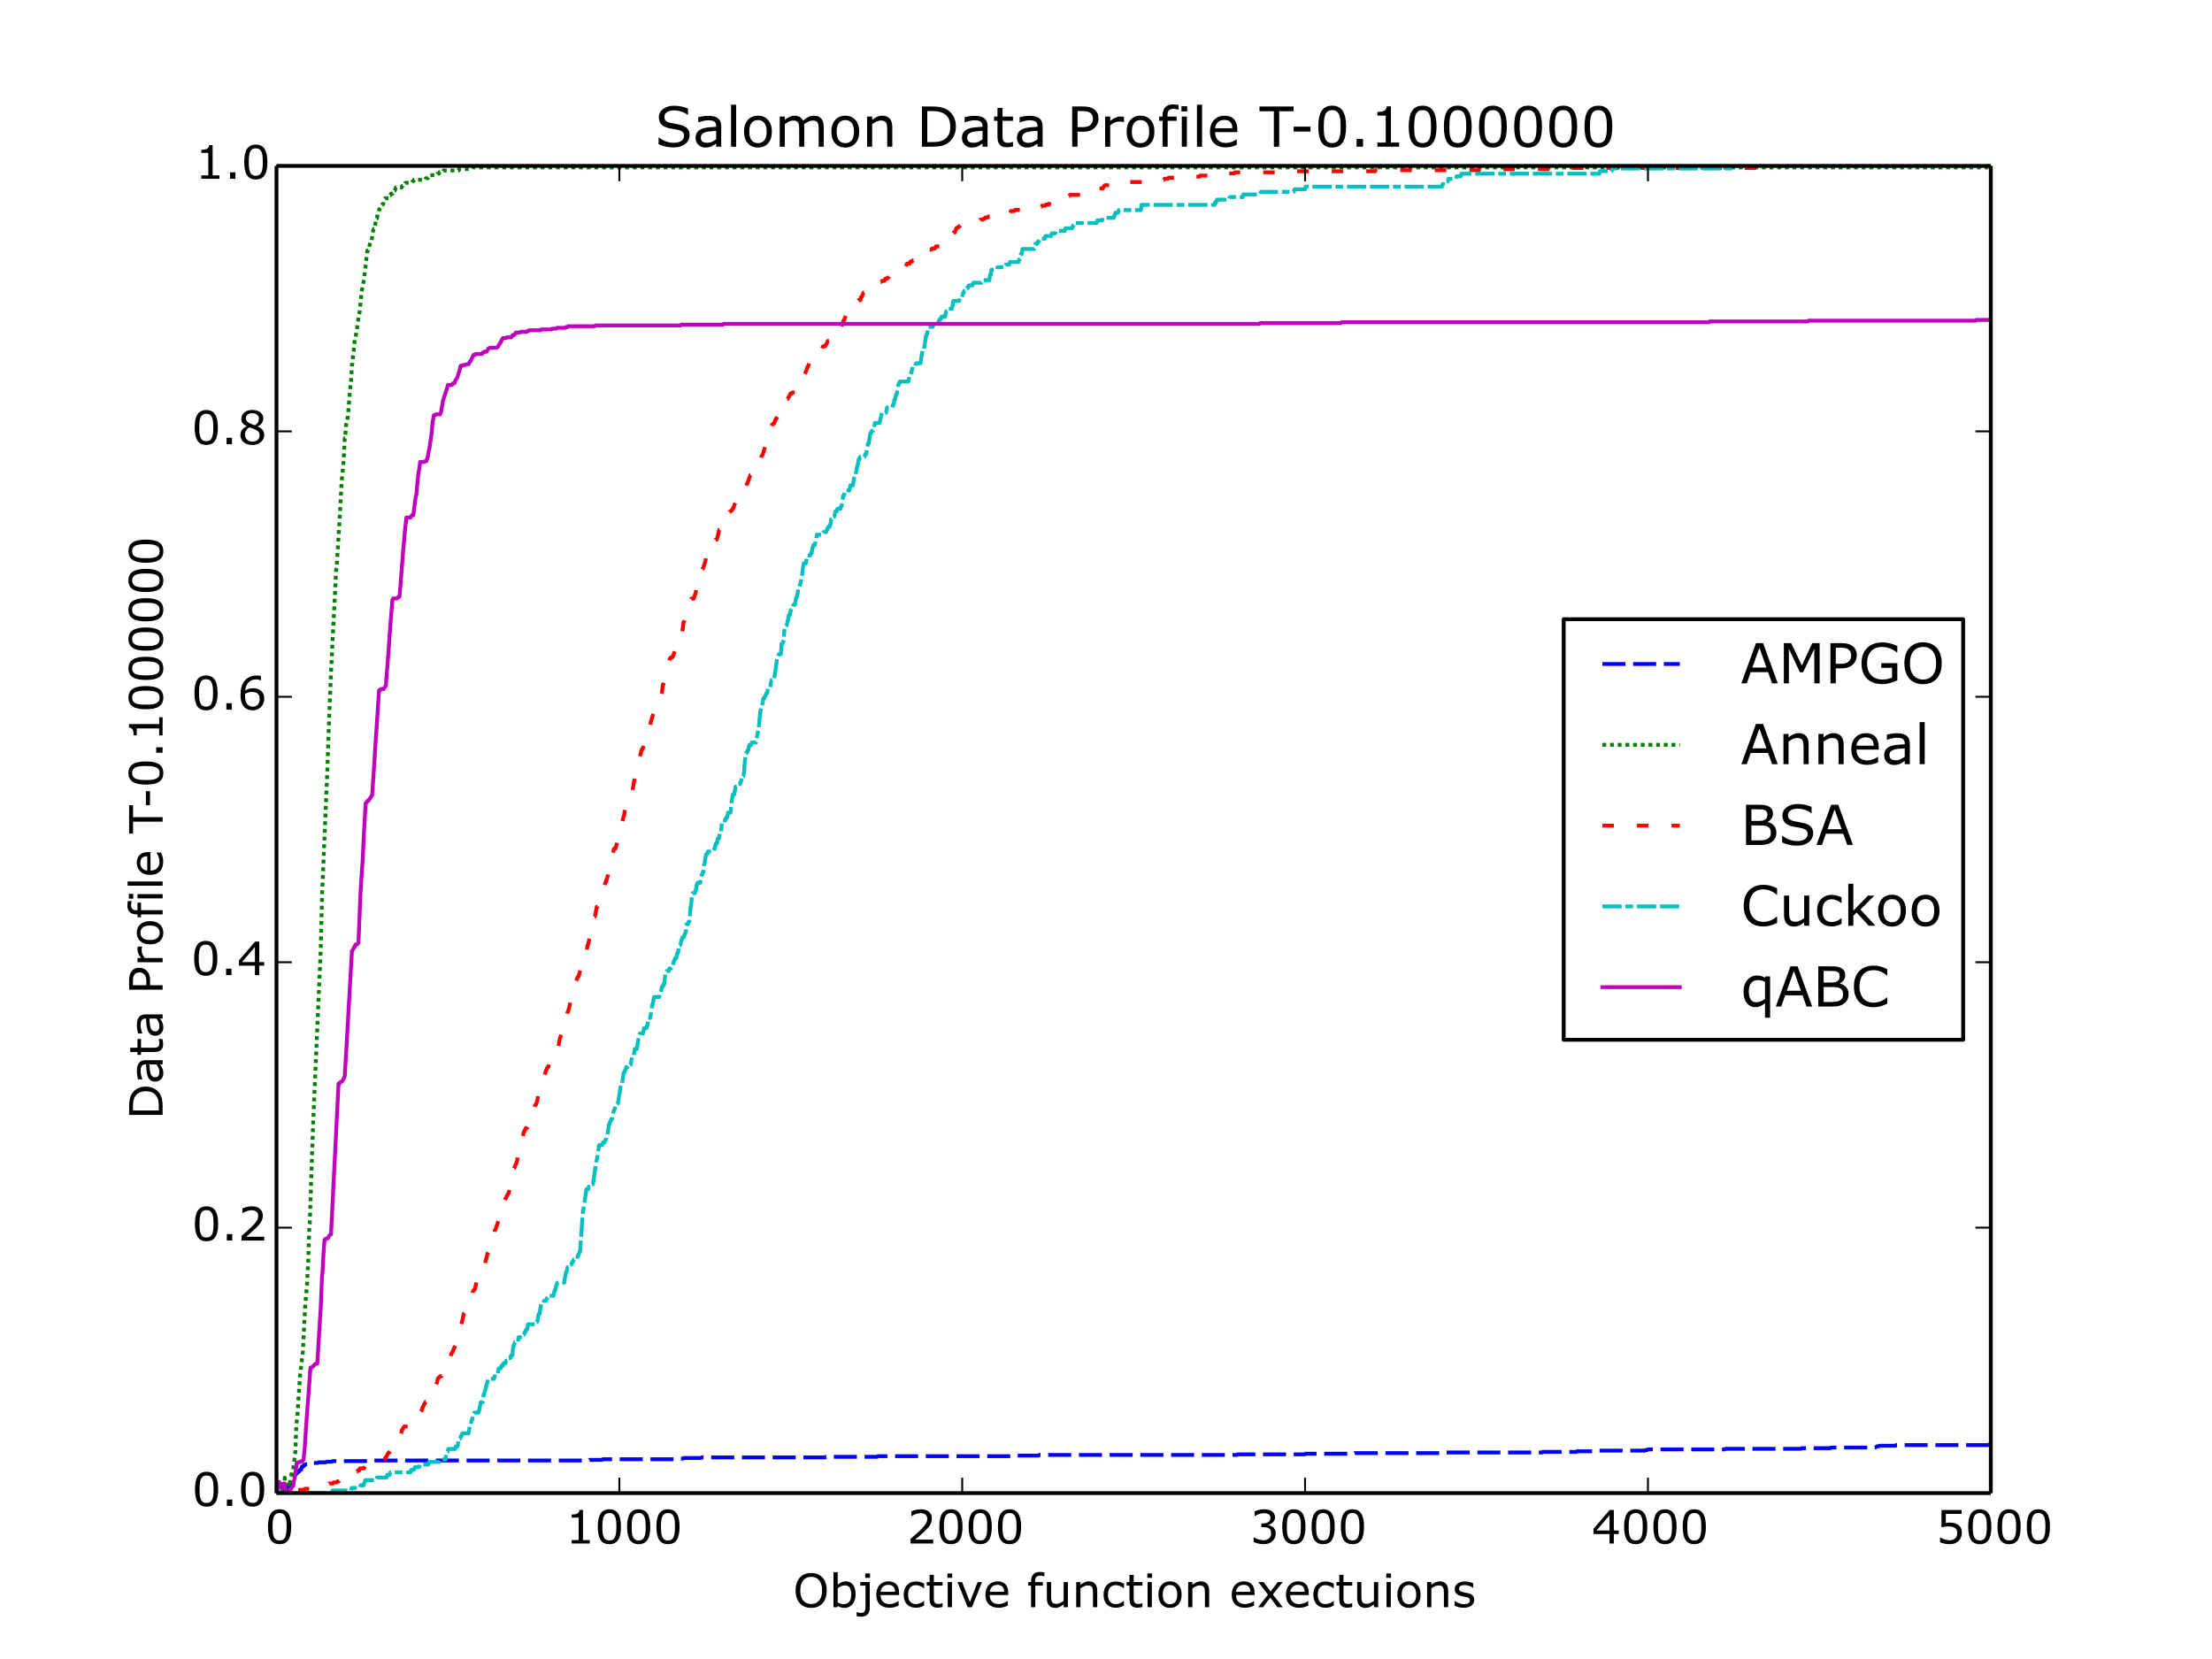 <?xml version="1.0" encoding="utf-8" standalone="no"?>
<!DOCTYPE svg PUBLIC "-//W3C//DTD SVG 1.1//EN"
  "http://www.w3.org/Graphics/SVG/1.1/DTD/svg11.dtd">
<!-- Created with matplotlib (http://matplotlib.org/) -->
<svg height="432pt" version="1.1" viewBox="0 0 576 432" width="576pt" xmlns="http://www.w3.org/2000/svg" xmlns:xlink="http://www.w3.org/1999/xlink">
 <defs>
  <style type="text/css">
*{stroke-linecap:butt;stroke-linejoin:round;}
  </style>
 </defs>
 <g id="figure_1">
  <g id="patch_1">
   <path d="
M0 432
L576 432
L576 0
L0 0
z
" style="fill:#ffffff;"/>
  </g>
  <g id="axes_1">
   <g id="patch_2">
    <path d="
M72 388.8
L518.4 388.8
L518.4 43.2
L72 43.2
z
" style="fill:#ffffff;"/>
   </g>
   <g id="line2d_1">
    <path clip-path="url(#p7ff5b81e1d)" d="
M72 388.64
L72.089 388.8
L72.179 388.8
L73.071 388.8
L73.25 388.159
L73.607 388.159
L73.786 387.518
L74.143 387.518
L74.321 387.678
L74.678 387.678
L74.857 386.877
L75.214 386.877
L75.393 386.557
L75.75 386.557
L75.928 385.596
L76.285 385.596
L76.464 384.314
L76.821 384.314
L77 383.673
L77.357 383.673
L77.535 383.192
L77.892 383.192
L78.071 382.712
L78.428 382.712
L78.607 381.91
L78.964 381.91
L79.142 381.43
L79.499 381.43
L79.678 381.27
L80.571 381.27
L80.749 380.949
L82.714 380.949
L82.892 380.789
L84.856 380.789
L85.035 380.629
L86.463 380.629
L86.642 380.468
L97.088 380.468
L97.266 380.308
L153.334 380.308
L153.513 380.148
L156.816 380.148
L156.995 379.988
L176.993 379.988
L177.172 379.828
L177.886 379.828
L178.065 379.667
L182.529 379.667
L182.707 379.507
L214.848 379.507
L215.027 379.347
L228.419 379.347
L228.597 379.187
L263.238 379.187
L263.416 379.026
L270.38 379.026
L270.559 378.866
L322.073 378.866
L322.252 378.706
L339.751 378.706
L339.929 378.546
L352.607 378.546
L352.786 378.386
L376.266 378.386
L376.445 378.225
L401.532 378.225
L401.711 378.065
L410.46 378.065
L410.639 377.905
L414.746 377.905
L414.924 377.745
L428.316 377.745
L428.495 377.584
L428.941 377.584
L429.12 377.424
L449.119 377.424
L449.297 377.264
L468.939 377.264
L469.117 377.104
L476.617 377.104
L476.796 376.944
L488.313 376.944
L488.491 376.783
L488.58 376.783
L488.759 376.623
L489.205 376.623
L489.384 376.463
L493.58 376.463
L493.759 376.303
L517.686 376.303
L517.864 376.142
L518.311 376.142
L518.311 376.142" style="fill:none;stroke:#0000ff;stroke-dasharray:6,2;stroke-dashoffset:0.0;"/>
   </g>
   <g id="line2d_2">
    <path clip-path="url(#p7ff5b81e1d)" d="
M72 388.8
L72.089 388.8
L72.179 388.399
L72.357 388.8
L72.714 388.8
L72.893 388.399
L72.982 388.399
L73.161 387.597
L73.428 387.597
L73.607 386.394
L73.696 387.597
L73.875 385.593
L73.964 385.593
L74.143 384.791
L74.232 388.399
L74.321 387.998
L74.5 387.597
L74.946 387.597
L75.214 386.394
L75.303 387.196
L75.75 384.791
L76.018 383.187
L76.196 382.786
L76.285 382.786
L76.553 381.182
L76.821 378.777
L76.91 377.975
L77.178 370.758
L77.446 368.754
L77.714 364.343
L78.16 357.929
L78.875 351.915
L79.232 344.698
L79.41 341.09
L79.678 337.481
L79.946 334.675
L80.124 330.665
L80.214 329.463
L80.571 319.039
L80.66 318.638
L81.285 299.794
L81.553 292.176
L83.517 247.272
L83.874 232.839
L85.213 201.166
L85.481 193.147
L85.928 181.52
L86.195 175.105
L86.642 165.884
L86.999 159.068
L87.178 155.861
L87.535 148.243
L87.624 148.243
L88.427 135.413
L88.606 132.206
L88.963 125.39
L89.32 121.782
L89.499 119.777
L89.767 114.164
L89.856 114.164
L90.124 110.556
L90.302 109.754
L90.392 109.754
L90.57 108.551
L91.284 100.132
L91.374 100.132
L91.642 94.92
L91.731 94.92
L91.909 92.915
L91.999 92.514
L92.356 88.505
L92.445 88.505
L92.891 86.099
L93.427 82.09
L93.516 82.09
L93.695 80.887
L93.963 78.081
L94.141 76.076
L94.766 72.869
L95.659 65.251
L95.838 65.251
L96.016 64.449
L96.106 64.449
L96.284 63.647
L96.552 62.846
L96.731 62.846
L96.998 61.242
L97.177 60.039
L97.356 59.638
L97.534 59.638
L97.891 57.233
L98.07 56.832
L98.159 56.832
L98.338 55.629
L98.427 55.629
L98.784 54.426
L98.873 54.426
L99.052 54.025
L99.141 54.025
L99.32 53.624
L99.409 53.624
L99.588 53.223
L99.766 53.223
L99.945 52.421
L100.034 52.421
L100.302 51.62
L101.284 51.62
L101.552 50.818
L101.641 50.818
L101.82 50.417
L102.266 50.417
L102.534 49.615
L102.802 49.615
L103.069 48.813
L104.587 48.813
L104.766 48.412
L104.855 48.412
L105.034 48.011
L105.391 48.011
L105.569 47.61
L107.266 47.61
L107.444 47.209
L107.623 47.209
L107.801 46.808
L110.748 46.808
L110.926 46.407
L111.372 46.407
L111.551 46.007
L111.73 46.007
L111.908 45.606
L113.783 45.606
L113.962 45.205
L114.319 45.205
L114.497 44.804
L115.301 44.804
L115.479 44.403
L119.408 44.403
L119.586 44.002
L122.979 44.002
L123.157 43.601
L518.311 43.601
L518.311 43.601" style="fill:none;stroke:#008000;stroke-dasharray:1,1;stroke-dashoffset:0.0;"/>
   </g>
   <g id="line2d_3">
    <path clip-path="url(#p7ff5b81e1d)" d="
M72 388.8
L72.089 388.8
L72.268 388.52
L72.357 388.52
L72.536 387.682
L72.625 387.682
L72.714 387.122
L72.893 388.241
L73.071 387.961
L73.25 388.241
L73.607 388.241
L73.786 388.52
L74.143 388.52
L74.321 388.8
L74.589 388.8
L74.768 388.52
L76.196 388.52
L76.375 388.241
L77.089 388.241
L77.267 387.961
L79.232 387.961
L79.41 387.682
L81.017 387.682
L81.196 387.402
L81.642 387.402
L81.821 387.122
L84.767 387.122
L85.035 386.563
L85.571 386.563
L85.749 386.283
L86.731 386.283
L86.91 386.004
L87.713 386.004
L87.892 385.724
L88.249 385.724
L88.517 385.165
L89.142 385.165
L89.32 384.885
L89.767 384.885
L89.945 384.606
L90.749 384.606
L90.927 384.326
L91.374 384.326
L91.552 384.047
L92.088 384.047
L92.267 383.767
L92.624 383.767
L92.891 383.208
L92.981 383.208
L93.159 382.928
L93.516 382.928
L93.695 382.369
L94.766 382.369
L95.034 381.81
L95.749 381.81
L96.016 381.25
L96.373 381.25
L96.552 380.691
L97.356 380.691
L97.534 380.412
L99.052 380.412
L99.23 380.132
L99.409 380.132
L99.588 379.852
L100.302 379.852
L100.57 379.293
L100.659 379.293
L101.016 378.454
L101.105 378.454
L101.284 378.175
L101.462 378.175
L101.73 377.616
L101.909 377.616
L102.266 376.777
L102.444 376.777
L102.802 375.938
L103.159 375.938
L103.337 375.658
L103.516 375.658
L104.052 374.26
L104.141 374.26
L104.498 373.142
L104.676 372.303
L104.766 372.303
L105.034 371.744
L105.123 371.744
L105.301 371.464
L106.194 371.464
L106.373 371.184
L106.462 371.184
L106.819 370.346
L106.908 370.346
L107.087 370.066
L107.176 370.066
L107.355 369.786
L107.623 369.786
L107.891 369.227
L107.98 369.227
L108.158 368.948
L108.694 368.948
L108.962 367.829
L109.319 367.829
L109.498 367.55
L109.587 367.55
L109.765 367.27
L109.855 367.27
L110.033 366.431
L110.123 366.431
L110.48 365.592
L110.569 365.592
L110.837 365.033
L111.015 365.033
L111.283 364.474
L111.462 364.474
L111.64 363.915
L111.819 363.635
L112.355 363.635
L112.622 362.517
L112.801 362.517
L113.247 361.398
L113.337 361.398
L113.515 360.839
L113.872 359.72
L114.051 358.882
L114.14 358.882
L114.319 358.602
L114.497 358.602
L114.676 358.322
L115.033 358.322
L115.39 357.483
L115.658 357.483
L116.997 353.569
L117.265 353.569
L117.533 352.45
L117.711 352.171
L117.801 352.171
L118.336 350.773
L118.426 350.773
L118.783 349.095
L119.318 347.697
L119.408 347.697
L119.943 345.74
L120.122 344.901
L120.479 343.503
L120.747 342.105
L120.836 342.105
L121.104 341.546
L121.193 341.546
L121.64 340.427
L121.729 340.427
L122.354 338.75
L122.443 338.75
L122.8 337.911
L122.89 337.911
L123.068 336.513
L123.336 335.953
L123.425 335.953
L123.604 335.674
L123.693 335.674
L124.14 333.437
L124.229 333.157
L124.407 332.318
L124.675 332.318
L125.211 330.92
L125.3 330.92
L125.657 330.082
L125.747 330.082
L126.104 329.243
L126.282 329.243
L126.55 327.845
L126.639 327.845
L126.907 326.447
L126.996 326.447
L127.264 325.887
L127.443 325.887
L127.621 325.049
L127.711 325.049
L128.068 323.65
L128.336 321.414
L128.514 321.134
L128.693 321.134
L128.871 320.295
L128.961 320.295
L129.853 317.779
L130.121 317.779
L130.389 316.66
L130.836 314.423
L131.728 311.907
L131.818 311.907
L131.996 311.348
L132.085 311.348
L132.353 310.788
L132.443 310.788
L132.71 309.67
L132.889 308.551
L132.978 308.551
L133.335 306.874
L133.692 306.035
L133.871 304.078
L133.96 304.078
L134.407 302.959
L134.496 302.959
L134.675 302.12
L135.121 299.883
L135.3 299.604
L135.389 299.604
L135.657 298.206
L135.746 298.206
L135.835 297.926
L136.014 296.249
L136.103 296.249
L136.371 294.85
L136.46 294.85
L136.639 294.291
L136.728 294.291
L136.907 293.732
L137.264 293.732
L137.532 293.173
L137.621 293.173
L137.889 292.054
L138.246 292.054
L138.424 291.216
L138.692 290.097
L138.871 290.097
L139.317 287.86
L139.496 287.581
L139.585 287.581
L139.942 286.462
L140.121 285.064
L140.21 285.064
L140.567 283.666
L140.835 282.548
L140.924 282.548
L142.442 278.074
L142.531 278.074
L142.71 277.794
L142.799 277.794
L143.067 276.676
L143.156 276.676
L143.424 276.117
L143.87 276.117
L144.406 274.718
L144.495 274.718
L144.763 273.6
L144.942 273.32
L145.21 273.32
L145.477 272.202
L145.745 270.524
L146.46 268.567
L146.727 268.567
L146.906 266.889
L147.62 264.932
L147.799 263.534
L147.888 263.534
L148.334 261.856
L148.692 260.179
L148.781 260.179
L149.674 257.383
L149.941 255.705
L150.477 254.307
L150.656 254.307
L151.013 252.909
L151.37 251.231
L151.548 251.231
L151.727 250.672
L151.906 250.392
L151.995 250.392
L152.531 248.994
L152.62 248.994
L152.977 246.198
L153.066 246.198
L153.334 245.08
L153.513 244.241
L153.691 242.843
L154.138 240.326
L154.227 240.326
L154.405 239.767
L154.852 238.649
L154.941 238.649
L155.388 236.132
L155.566 236.132
L156.012 234.734
L156.28 233.056
L156.37 233.056
L157.084 231.099
L157.173 231.099
L157.709 229.701
L157.798 229.701
L157.977 228.862
L158.066 228.862
L158.334 227.744
L158.602 226.066
L158.78 225.786
L158.959 225.786
L159.048 225.507
L159.316 223.829
L159.852 221.033
L160.209 221.033
L160.744 219.355
L160.923 217.957
L161.28 217.118
L161.369 217.118
L161.905 214.322
L161.994 214.322
L162.351 212.645
L162.53 212.365
L162.708 210.687
L162.887 210.408
L162.976 210.408
L163.155 210.128
L163.333 210.128
L163.512 209.569
L163.691 209.289
L163.78 209.289
L164.137 207.612
L164.316 207.052
L164.494 205.934
L164.673 205.934
L165.565 200.901
L166.369 198.105
L166.637 196.986
L166.994 195.588
L167.172 195.029
L167.351 195.029
L167.53 194.47
L167.887 193.631
L167.976 193.631
L168.244 193.072
L168.333 193.072
L168.601 191.953
L168.869 191.115
L169.047 190.276
L169.137 190.276
L169.494 187.759
L169.583 187.759
L169.851 186.641
L171.012 183.285
L171.101 183.285
L171.369 182.167
L171.547 181.328
L171.636 181.328
L171.815 181.049
L171.994 181.049
L172.172 180.769
L172.261 180.769
L172.351 180.489
L172.619 178.252
L172.708 178.252
L173.244 176.295
L173.422 175.736
L173.958 173.779
L174.404 171.542
L174.583 171.262
L174.94 171.262
L175.118 170.983
L175.208 170.983
L176.1 168.466
L176.279 168.466
L176.725 167.348
L177.083 167.348
L177.529 165.67
L177.975 162.035
L178.065 162.035
L178.868 159.798
L178.957 159.798
L179.582 158.12
L179.672 158.12
L179.761 157.841
L180.029 155.883
L180.654 155.883
L181.189 154.206
L181.368 153.087
L181.457 153.087
L181.547 152.808
L181.725 151.689
L181.814 151.41
L181.993 150.571
L182.172 150.571
L182.618 149.452
L182.707 149.452
L182.796 149.173
L182.975 148.054
L183.064 148.054
L183.689 146.097
L183.868 144.979
L184.136 144.979
L184.85 143.021
L185.207 143.021
L185.921 141.064
L186.189 141.064
L186.368 140.505
L186.636 140.505
L186.814 139.946
L187.082 138.827
L187.26 137.988
L187.618 137.988
L188.064 136.87
L188.332 136.87
L188.51 136.59
L188.6 136.59
L188.778 136.311
L188.957 136.311
L189.225 134.913
L189.314 134.913
L189.76 133.794
L189.85 133.794
L190.028 133.235
L190.207 133.235
L190.385 132.955
L190.564 132.955
L190.832 132.396
L190.921 132.396
L191.724 130.159
L191.814 130.159
L192.082 129.6
L192.349 129.6
L192.707 128.761
L192.796 128.761
L192.974 128.482
L193.242 128.482
L193.421 127.363
L193.599 127.363
L193.778 127.083
L193.867 127.083
L194.046 126.804
L194.135 126.804
L194.492 125.965
L194.581 125.965
L195.385 123.728
L195.474 123.728
L195.653 123.169
L195.742 123.169
L195.921 122.61
L196.367 121.491
L196.992 121.491
L197.171 121.212
L197.438 121.212
L197.885 120.093
L197.974 120.093
L198.063 119.814
L198.242 118.975
L198.51 118.416
L198.599 118.416
L199.938 113.942
L200.117 113.103
L200.295 113.103
L200.831 111.425
L201.01 110.586
L201.188 110.586
L201.367 110.307
L201.545 110.307
L202.081 108.909
L202.26 108.909
L202.795 107.511
L202.974 107.511
L203.242 106.951
L203.42 106.951
L203.599 106.113
L203.688 106.113
L203.867 105.833
L204.045 105.833
L204.402 104.155
L204.581 103.876
L205.116 103.876
L205.384 103.317
L205.474 103.317
L205.831 102.478
L206.188 102.478
L206.366 102.198
L207.081 102.198
L207.348 101.639
L207.438 101.639
L207.884 100.52
L208.241 100.52
L209.134 98.004
L209.402 98.004
L210.295 95.487
L210.384 95.487
L210.83 94.369
L210.92 94.369
L211.188 93.81
L211.723 93.81
L211.991 93.251
L212.17 93.251
L212.348 92.691
L212.884 92.691
L213.152 92.132
L213.241 92.132
L213.777 90.734
L214.044 90.734
L214.312 90.175
L214.848 90.175
L215.116 89.615
L215.205 89.615
L215.562 88.777
L215.919 88.777
L216.098 88.218
L216.634 88.218
L216.812 87.938
L217.526 87.938
L217.705 87.099
L218.151 87.099
L218.33 86.819
L218.508 86.819
L219.669 83.464
L219.758 83.464
L220.294 82.066
L220.562 82.066
L220.74 81.786
L221.008 81.786
L221.187 81.227
L221.276 81.227
L221.455 80.388
L221.812 80.388
L221.99 80.109
L222.169 80.109
L222.437 79.549
L222.705 79.549
L222.883 78.99
L222.972 78.99
L223.24 78.431
L223.419 78.431
L223.597 78.151
L224.044 78.151
L224.222 77.313
L224.401 77.313
L224.847 76.194
L225.115 76.194
L225.294 75.915
L225.919 75.915
L226.276 75.076
L226.544 75.076
L226.722 74.796
L227.972 74.796
L228.151 74.516
L228.329 74.516
L228.508 74.237
L228.597 74.237
L228.865 73.678
L229.044 73.678
L229.222 73.398
L229.49 73.398
L229.668 73.118
L230.293 73.118
L230.561 72.559
L231.008 72.559
L231.186 72.28
L231.365 72.28
L231.543 71.72
L232.079 71.72
L232.258 71.441
L232.347 71.441
L232.525 71.161
L232.793 71.161
L233.061 70.602
L233.329 70.602
L233.508 70.322
L233.954 70.322
L234.132 70.043
L235.025 70.043
L235.204 69.763
L235.472 69.763
L235.65 69.484
L235.829 69.484
L236.186 68.645
L236.9 68.645
L237.079 68.085
L237.525 68.085
L237.704 67.806
L238.061 67.806
L238.239 67.526
L239.043 67.526
L239.4 66.687
L240.293 66.687
L240.471 66.408
L240.65 66.408
L240.918 65.849
L241.096 65.849
L241.275 65.289
L241.721 65.289
L241.9 65.01
L242.525 65.01
L242.703 64.73
L243.418 64.73
L243.685 64.171
L244.668 64.171
L244.846 63.891
L245.114 63.891
L245.292 63.612
L245.56 63.612
L245.739 63.332
L246.632 63.332
L246.989 62.493
L247.614 62.493
L248.328 60.536
L248.596 60.536
L249.042 59.417
L249.221 59.417
L249.399 59.138
L249.667 59.138
L249.846 58.858
L249.935 58.858
L250.114 58.579
L253.238 58.579
L253.417 58.299
L253.506 58.299
L253.685 58.019
L254.22 58.019
L254.399 57.46
L255.113 57.46
L255.292 57.181
L256.006 57.181
L256.185 56.901
L256.452 56.901
L256.631 56.621
L257.256 56.621
L257.435 56.342
L258.684 56.342
L258.952 55.782
L259.488 55.782
L259.667 55.503
L263.059 55.503
L263.238 54.944
L264.131 54.944
L264.309 54.664
L266.363 54.664
L266.541 54.385
L267.434 54.385
L267.612 54.105
L270.291 54.105
L270.469 53.825
L271.184 53.825
L271.362 53.546
L272.166 53.546
L272.344 53.266
L273.148 53.266
L273.505 52.427
L273.862 52.427
L274.041 52.148
L274.576 52.148
L274.755 51.868
L274.933 51.868
L275.112 51.588
L276.362 51.588
L276.54 51.029
L278.415 51.029
L278.594 50.749
L281.362 50.749
L281.54 50.47
L282.254 50.47
L282.433 50.19
L284.486 50.19
L284.665 49.911
L285.29 49.911
L285.468 49.631
L285.647 49.631
L285.826 49.352
L286.093 49.352
L286.272 49.072
L287.165 49.072
L287.433 48.513
L287.522 48.513
L287.7 48.233
L290.022 48.233
L290.29 47.674
L291.629 47.674
L291.807 47.394
L297.968 47.394
L298.146 47.115
L300.289 47.115
L300.468 46.835
L303.057 46.835
L303.235 46.555
L304.128 46.555
L304.307 46.276
L311.092 46.276
L311.27 45.996
L312.342 45.996
L312.52 45.717
L316.538 45.717
L316.716 45.437
L319.663 45.437
L319.841 45.157
L321.359 45.157
L321.538 44.878
L334.93 44.878
L335.108 44.598
L358.053 44.598
L358.232 44.318
L385.105 44.318
L385.284 44.039
L409.032 44.039
L409.211 43.759
L459.029 43.759
L459.207 43.48
L460.011 43.48
L460.189 43.2
L518.311 43.2
L518.311 43.2" style="fill:none;stroke:#ff0000;stroke-dasharray:3,6;stroke-dashoffset:0.0;"/>
   </g>
   <g id="line2d_4">
    <path clip-path="url(#p7ff5b81e1d)" d="
M72 388.8
L72.089 388.8
L72.179 388.8
L72.357 388.124
L72.714 388.124
L72.893 388.8
L86.374 388.8
L86.553 388.124
L91.374 388.124
L91.552 387.447
L93.695 387.447
L93.874 386.771
L94.677 386.771
L94.856 386.095
L94.945 386.095
L95.124 385.418
L97.981 385.418
L98.159 384.742
L100.659 384.742
L100.837 384.066
L101.462 384.066
L101.641 383.389
L106.908 383.389
L107.087 382.713
L107.801 382.713
L107.98 382.037
L109.14 382.037
L109.319 381.36
L111.551 381.36
L111.73 380.684
L114.408 380.684
L114.587 380.008
L116.015 380.008
L116.194 378.655
L116.283 378.655
L116.461 377.979
L116.551 377.979
L116.729 377.303
L118.515 377.303
L118.693 376.626
L119.14 376.626
L119.497 374.597
L119.854 374.597
L120.033 373.921
L120.211 373.921
L120.39 373.245
L121.997 373.245
L122.354 371.216
L122.532 371.216
L122.8 369.863
L122.89 369.863
L123.157 368.51
L123.336 368.51
L123.515 367.834
L124.586 367.834
L124.764 367.158
L124.854 367.158
L125.032 365.805
L125.211 365.129
L125.747 365.129
L125.925 363.1
L126.104 363.1
L126.372 361.747
L126.461 361.747
L126.729 360.395
L126.818 360.395
L127.086 359.042
L128.604 359.042
L128.782 358.366
L129.496 358.366
L129.853 356.337
L130.389 356.337
L130.568 355.66
L130.925 355.66
L131.103 354.984
L131.639 354.984
L131.818 354.308
L132.175 354.308
L132.353 353.631
L132.889 353.631
L133.068 352.955
L133.425 352.955
L133.603 350.926
L133.782 350.25
L133.871 350.25
L134.05 349.573
L134.853 349.573
L135.032 348.221
L136.192 348.221
L136.371 347.544
L136.46 347.544
L136.639 346.868
L136.817 346.868
L136.996 346.192
L137.264 346.192
L137.532 344.839
L139.585 344.839
L139.764 344.163
L139.942 344.163
L140.121 342.81
L140.299 342.134
L140.478 342.134
L140.924 339.429
L141.46 339.429
L141.638 338.752
L142.174 338.752
L142.353 338.076
L142.531 338.076
L142.71 337.4
L144.138 337.4
L144.406 336.047
L144.585 336.047
L144.852 334.694
L144.942 334.694
L145.12 334.018
L146.906 334.018
L147.352 331.313
L147.531 331.313
L147.799 329.96
L148.156 329.96
L148.334 329.284
L148.781 329.284
L148.959 328.607
L149.227 328.607
L149.406 327.931
L149.674 327.931
L149.852 327.255
L150.477 327.255
L150.656 326.578
L150.745 326.578
L150.924 325.902
L151.013 325.902
L151.102 325.226
L151.281 322.521
L151.816 315.081
L151.906 315.081
L152.709 309.67
L153.156 309.67
L153.334 308.994
L153.78 308.994
L153.959 308.318
L154.405 308.318
L155.298 302.231
L155.388 302.231
L156.012 298.173
L156.816 298.173
L156.995 297.497
L157.441 297.497
L157.62 296.82
L157.798 296.82
L157.977 296.144
L158.066 296.144
L158.602 292.762
L158.691 292.762
L158.869 292.086
L158.959 292.086
L159.137 291.41
L159.405 291.41
L159.762 289.381
L159.852 289.381
L160.03 288.705
L160.119 288.705
L160.298 288.028
L160.566 288.028
L160.744 287.352
L160.923 287.352
L161.637 282.618
L161.905 282.618
L162.441 279.236
L162.619 279.236
L162.798 278.56
L162.887 278.56
L163.066 277.883
L163.423 277.883
L163.601 277.207
L164.226 277.207
L164.583 275.178
L164.94 275.178
L165.298 273.149
L165.833 273.149
L166.369 269.768
L166.458 269.768
L166.637 269.091
L167.44 269.091
L167.708 267.739
L168.333 267.739
L168.512 267.062
L168.601 267.062
L168.78 265.033
L169.315 265.033
L169.851 261.652
L169.94 261.652
L170.297 259.623
L171.636 259.623
L171.815 258.946
L171.994 258.946
L172.351 256.917
L172.619 256.917
L172.797 256.241
L172.976 256.241
L173.244 253.536
L173.422 253.536
L173.601 252.859
L174.136 252.859
L174.315 252.183
L174.761 252.183
L174.94 251.507
L175.208 251.507
L175.476 250.154
L175.654 250.154
L175.833 249.478
L176.1 249.478
L176.368 248.125
L176.547 248.125
L176.904 246.096
L177.172 246.096
L177.44 244.744
L177.529 244.744
L177.708 244.067
L178.065 244.067
L178.243 243.391
L178.332 243.391
L178.511 242.715
L178.6 242.715
L178.779 240.686
L179.136 240.686
L179.315 240.009
L179.493 240.009
L179.672 237.98
L179.85 235.951
L179.94 235.951
L180.118 233.923
L180.386 232.57
L180.922 232.57
L181.1 231.894
L181.189 231.894
L181.368 230.541
L181.457 230.541
L181.636 229.865
L182.35 229.865
L182.707 227.836
L182.796 227.836
L182.975 227.159
L183.154 227.159
L183.332 225.13
L183.421 225.13
L183.868 222.425
L184.136 222.425
L184.314 221.749
L185.743 221.749
L185.921 221.072
L186.1 221.072
L186.368 219.72
L186.636 219.72
L186.903 218.367
L187.171 218.367
L187.439 217.014
L187.707 217.014
L187.975 214.309
L188.064 214.309
L188.243 213.633
L188.868 213.633
L189.046 212.957
L189.314 212.957
L189.582 211.604
L190.207 211.604
L190.475 208.899
L190.832 206.87
L191.189 206.87
L191.546 204.841
L191.903 204.841
L192.082 204.164
L192.707 204.164
L192.885 203.488
L192.974 203.488
L193.153 202.135
L193.599 202.135
L193.778 200.783
L193.956 198.077
L194.314 196.049
L194.492 196.049
L194.671 195.372
L194.849 195.372
L195.117 194.02
L195.564 194.02
L195.742 193.343
L196.903 193.343
L197.438 189.962
L197.528 189.962
L197.796 187.256
L197.974 185.227
L198.063 185.227
L198.242 183.875
L198.42 183.875
L198.778 181.846
L199.045 181.846
L199.224 181.169
L199.403 181.169
L199.581 180.493
L199.76 180.493
L200.028 179.141
L200.563 179.141
L200.742 177.788
L200.92 177.112
L201.545 177.112
L202.438 171.025
L202.617 171.025
L202.795 170.348
L203.331 170.348
L203.509 167.643
L203.777 167.643
L203.956 166.967
L204.045 166.967
L204.224 164.261
L204.402 163.585
L204.581 163.585
L204.759 162.909
L204.849 162.909
L205.116 161.556
L205.206 161.556
L205.384 160.204
L205.652 160.204
L205.92 158.851
L206.009 158.851
L206.188 158.175
L206.456 158.175
L206.634 157.498
L206.991 157.498
L207.348 155.469
L207.527 155.469
L207.884 153.44
L208.063 153.44
L208.331 152.088
L208.42 152.088
L208.688 150.735
L208.777 150.735
L209.045 148.03
L209.313 146.677
L209.848 146.677
L210.205 144.648
L211.009 144.648
L211.188 143.972
L211.366 143.972
L211.545 142.619
L211.634 142.619
L211.812 141.943
L212.17 141.943
L212.437 140.59
L212.527 140.59
L212.705 139.238
L214.223 139.238
L214.402 138.561
L215.116 138.561
L215.294 137.885
L215.473 137.885
L215.652 137.209
L216.009 137.209
L216.187 136.532
L216.276 136.532
L216.455 135.18
L216.634 135.18
L216.812 134.503
L217.259 134.503
L217.526 133.151
L217.884 133.151
L218.062 132.474
L218.866 132.474
L219.044 131.798
L219.133 131.798
L219.58 129.093
L219.758 129.093
L220.026 127.74
L221.187 127.74
L221.455 126.387
L222.08 126.387
L222.526 123.682
L222.794 123.682
L223.151 121.653
L223.24 121.653
L223.597 119.624
L223.776 119.624
L223.955 118.948
L225.115 118.948
L225.294 118.272
L225.562 118.272
L226.008 115.566
L226.187 115.566
L226.633 112.861
L226.812 112.861
L226.99 112.185
L227.347 112.185
L227.526 111.508
L227.615 111.508
L227.794 110.156
L229.044 110.156
L229.311 108.803
L229.401 108.803
L229.579 107.45
L230.74 107.45
L231.008 106.098
L232.347 106.098
L232.525 105.422
L232.704 105.422
L232.883 104.069
L233.061 104.069
L233.329 102.716
L233.508 102.716
L233.954 100.011
L234.132 100.011
L234.311 99.335
L236.543 99.335
L236.811 97.982
L237.079 97.982
L237.347 96.629
L237.436 96.629
L237.704 95.277
L238.329 95.277
L238.507 94.6
L239.668 94.6
L240.204 91.219
L240.561 91.219
L241.186 87.161
L241.364 87.161
L241.721 85.132
L242.882 85.132
L243.06 84.456
L244.221 84.456
L244.4 83.779
L244.489 83.779
L244.668 83.103
L245.025 83.103
L245.203 82.427
L246.096 82.427
L246.364 81.074
L246.9 81.074
L247.078 80.398
L247.882 80.398
L248.239 78.369
L249.756 78.369
L249.935 77.692
L250.471 77.692
L250.739 76.34
L250.917 76.34
L251.096 75.663
L251.542 75.663
L251.721 74.987
L252.078 74.987
L252.256 74.311
L253.238 74.311
L253.417 73.634
L255.56 73.634
L255.738 72.958
L257.613 72.958
L257.792 71.606
L257.97 71.606
L258.149 70.253
L259.577 70.253
L259.756 69.576
L261.72 69.576
L261.899 68.9
L262.791 68.9
L262.97 68.224
L265.202 68.224
L265.38 67.548
L265.559 67.548
L265.827 66.195
L266.005 66.195
L266.273 64.842
L269.309 64.842
L269.577 63.49
L270.112 63.49
L270.291 62.813
L270.559 62.813
L270.737 62.137
L272.076 62.137
L272.255 61.461
L273.684 61.461
L273.862 60.784
L274.755 60.784
L274.933 60.108
L277.255 60.108
L277.433 59.432
L279.219 59.432
L279.397 58.755
L279.576 58.755
L279.755 58.079
L285.558 58.079
L285.736 57.403
L286.986 57.403
L287.165 56.726
L290.022 56.726
L290.2 56.05
L290.29 56.05
L290.468 55.374
L291.182 55.374
L291.361 54.697
L297.075 54.697
L297.253 53.345
L316.27 53.345
L316.449 52.669
L316.716 52.669
L316.895 51.992
L320.02 51.992
L320.198 51.316
L323.591 51.316
L323.77 50.639
L328.144 50.639
L328.323 49.963
L336.894 49.963
L337.072 49.287
L339.84 49.287
L340.019 48.611
L375.463 48.611
L375.641 47.934
L376.356 47.934
L376.534 47.258
L376.98 47.258
L377.159 46.582
L379.123 46.582
L379.302 45.905
L380.373 45.905
L380.552 45.229
L416.442 45.229
L416.621 44.553
L419.656 44.553
L419.835 43.876
L451.172 43.876
L451.351 43.2
L518.311 43.2
L518.311 43.2" style="fill:none;stroke:#00bfbf;stroke-dasharray:5,1,2,1,5,1;stroke-dashoffset:0.0;"/>
   </g>
   <g id="line2d_5">
    <path clip-path="url(#p7ff5b81e1d)" d="
M72 388.8
L72.268 387.353
L72.357 387.353
L72.625 386.94
L72.714 385.906
L72.893 387.146
L73.071 386.733
L73.25 387.146
L73.428 387.146
L73.875 386.32
L74.143 386.32
L74.321 388.387
L75.571 388.387
L75.75 387.56
L75.839 387.56
L76.196 386.94
L76.375 386.94
L76.553 385.493
L76.732 384.873
L77.267 380.945
L77.535 380.945
L77.714 380.739
L78.16 380.739
L78.339 380.532
L78.696 380.532
L78.964 380.119
L79.053 380.119
L79.41 376.191
L79.678 371.851
L80.214 364.616
L80.839 356.142
L81.107 356.142
L81.285 355.935
L81.374 355.935
L81.553 355.728
L81.642 355.728
L81.91 355.315
L81.999 355.315
L82.178 355.108
L82.624 355.108
L83.428 341.879
L83.517 340.639
L83.874 331.958
L83.963 331.544
L84.231 326.584
L84.499 322.863
L84.678 322.656
L84.946 322.656
L85.124 322.45
L85.392 322.45
L85.571 322.036
L85.838 321.623
L85.928 321.623
L86.106 321.416
L86.195 321.416
L88.16 282.144
L88.427 282.144
L88.695 281.73
L88.874 281.73
L89.052 281.523
L89.142 281.523
L89.767 280.283
L90.213 272.842
L91.642 247.625
L91.731 247.625
L92.267 246.591
L92.356 246.591
L92.534 245.971
L92.981 245.971
L93.249 245.558
L93.338 245.558
L93.874 232.536
L94.32 225.508
L94.409 224.475
L94.766 217.033
L95.213 209.179
L95.302 209.179
L95.659 208.559
L95.927 208.559
L96.284 207.939
L96.373 207.939
L96.82 207.112
L96.909 207.112
L98.695 179.828
L98.873 179.621
L99.052 179.621
L99.23 179.414
L99.945 179.414
L100.391 178.588
L100.48 178.588
L100.659 176.107
L101.105 170.526
L101.373 166.599
L101.641 162.878
L102.177 156.264
L102.355 155.851
L103.337 155.851
L103.516 155.644
L103.605 155.644
L103.784 155.437
L103.962 155.437
L104.052 155.231
L104.855 145.102
L105.034 142.622
L105.123 142.002
L105.391 138.695
L105.569 137.041
L105.837 134.767
L106.908 134.767
L107.266 134.147
L107.623 134.147
L108.248 129.393
L108.426 128.773
L108.873 123.812
L109.23 121.745
L109.408 120.299
L110.48 120.299
L110.658 120.092
L111.015 120.092
L111.372 119.058
L111.73 116.991
L111.819 116.785
L112.355 113.064
L112.622 110.17
L112.98 108.103
L113.337 108.103
L113.515 107.897
L114.587 107.897
L114.765 107.483
L114.854 107.277
L115.39 104.176
L115.747 103.143
L116.015 102.316
L116.283 101.489
L116.64 100.249
L117.711 100.249
L117.89 99.835
L118.336 99.835
L118.604 99.009
L118.872 98.595
L118.961 98.595
L119.229 97.768
L119.586 96.735
L119.943 95.288
L120.3 95.288
L120.479 95.081
L121.104 95.081
L121.283 94.875
L121.997 94.875
L122.175 94.461
L122.443 94.048
L122.532 94.048
L123.336 92.394
L123.693 92.394
L123.872 92.188
L125.479 92.188
L125.747 91.774
L126.014 91.774
L126.193 91.567
L126.729 91.567
L127.175 90.741
L127.354 90.741
L127.532 90.534
L129.407 90.534
L129.586 90.327
L129.675 90.327
L130.211 89.294
L130.3 89.294
L130.478 88.88
L130.925 88.054
L131.728 88.054
L131.907 87.847
L133.157 87.847
L133.514 87.227
L133.96 87.227
L134.317 86.607
L135.389 86.607
L135.567 86.4
L137.174 86.4
L137.353 86.193
L137.621 86.193
L137.799 85.987
L140.746 85.987
L140.924 85.78
L143.603 85.78
L143.781 85.573
L144.852 85.573
L145.031 85.367
L147.174 85.367
L147.352 85.16
L147.799 85.16
L147.977 84.953
L154.852 84.953
L155.03 84.746
L177.261 84.746
L177.44 84.54
L188.243 84.54
L188.421 84.333
L327.966 84.333
L328.144 84.126
L349.125 84.126
L349.304 83.92
L445.012 83.92
L445.19 83.713
L470.724 83.713
L470.903 83.506
L514.472 83.506
L514.65 83.299
L518.311 83.299
L518.311 83.299" style="fill:none;stroke:#bf00bf;stroke-linecap:square;"/>
   </g>
   <g id="matplotlib.axis_1">
    <g id="xtick_1">
     <g id="line2d_6">
      <defs>
       <path d="
M0 0
L0 -4" id="mc7db9fdffb" style="stroke:#000000;stroke-width:0.5;"/>
      </defs>
      <g>
       <use style="stroke:#000000;stroke-width:0.5;" x="72.0" xlink:href="#mc7db9fdffb" y="388.8"/>
      </g>
     </g>
     <g id="line2d_7">
      <defs>
       <path d="
M0 0
L0 4" id="m5a7d422ac3" style="stroke:#000000;stroke-width:0.5;"/>
      </defs>
      <g>
       <use style="stroke:#000000;stroke-width:0.5;" x="72.0" xlink:href="#m5a7d422ac3" y="43.2"/>
      </g>
     </g>
     <g id="text_1">
      <!-- 0 -->
      <defs>
       <path d="
M56.984 36.375
Q56.984 16.797 50.859 7.641
Q44.734 -1.516 31.844 -1.516
Q18.75 -1.516 12.719 7.766
Q6.688 17.047 6.688 36.281
Q6.688 55.672 12.781 64.922
Q18.891 74.172 31.844 74.172
Q44.922 74.172 50.953 64.766
Q56.984 55.375 56.984 36.375
M44.141 14.203
Q45.844 18.172 46.453 23.516
Q47.078 28.859 47.078 36.375
Q47.078 43.797 46.453 49.266
Q45.844 54.734 44.094 58.547
Q42.391 62.312 39.422 64.203
Q36.469 66.109 31.844 66.109
Q27.25 66.109 24.234 64.203
Q21.234 62.312 19.484 58.453
Q17.828 54.828 17.219 49.016
Q16.609 43.219 16.609 36.281
Q16.609 28.656 17.141 23.531
Q17.672 18.406 19.438 14.359
Q21.047 10.547 24 8.547
Q26.953 6.547 31.844 6.547
Q36.422 6.547 39.453 8.453
Q42.484 10.359 44.141 14.203" id="Verdana-30"/>
      </defs>
      <g transform="translate(68.982 401.918)scale(0.12 -0.12)">
       <use xlink:href="#Verdana-30"/>
      </g>
     </g>
    </g>
    <g id="xtick_2">
     <g id="line2d_8">
      <g>
       <use style="stroke:#000000;stroke-width:0.5;" x="161.28" xlink:href="#mc7db9fdffb" y="388.8"/>
      </g>
     </g>
     <g id="line2d_9">
      <g>
       <use style="stroke:#000000;stroke-width:0.5;" x="161.28" xlink:href="#m5a7d422ac3" y="43.2"/>
      </g>
     </g>
     <g id="text_2">
      <!-- 1000 -->
      <defs>
       <path d="
M52.938 0
L13.578 0
L13.578 7.422
L28.719 7.422
L28.719 56.156
L13.578 56.156
L13.578 62.797
Q16.656 62.797 20.172 63.297
Q23.688 63.812 25.484 64.797
Q27.734 66.016 29.031 67.891
Q30.328 69.781 30.516 72.953
L38.094 72.953
L38.094 7.422
L52.938 7.422
z
" id="Verdana-31"/>
      </defs>
      <g transform="translate(147.232 401.918)scale(0.12 -0.12)">
       <use xlink:href="#Verdana-31"/>
       <use x="63.574" xlink:href="#Verdana-30"/>
       <use x="127.148" xlink:href="#Verdana-30"/>
       <use x="190.723" xlink:href="#Verdana-30"/>
      </g>
     </g>
    </g>
    <g id="xtick_3">
     <g id="line2d_10">
      <g>
       <use style="stroke:#000000;stroke-width:0.5;" x="250.56" xlink:href="#mc7db9fdffb" y="388.8"/>
      </g>
     </g>
     <g id="line2d_11">
      <g>
       <use style="stroke:#000000;stroke-width:0.5;" x="250.56" xlink:href="#m5a7d422ac3" y="43.2"/>
      </g>
     </g>
     <g id="text_3">
      <!-- 2000 -->
      <defs>
       <path d="
M57.078 0
L7.859 0
L7.859 10.203
Q12.984 14.594 18.141 18.984
Q23.297 23.391 27.734 27.734
Q37.109 36.812 40.578 42.156
Q44.047 47.516 44.047 53.719
Q44.047 59.375 40.312 62.562
Q36.578 65.766 29.891 65.766
Q25.438 65.766 20.266 64.203
Q15.094 62.641 10.156 59.422
L9.672 59.422
L9.672 69.672
Q13.141 71.391 18.922 72.797
Q24.703 74.219 30.125 74.219
Q41.312 74.219 47.656 68.812
Q54 63.422 54 54.203
Q54 50.047 52.953 46.453
Q51.906 42.875 49.859 39.656
Q47.953 36.625 45.391 33.688
Q42.828 30.766 39.156 27.203
Q33.938 22.078 28.359 17.266
Q22.797 12.453 17.969 8.344
L57.078 8.344
z
" id="Verdana-32"/>
      </defs>
      <g transform="translate(236.168 401.918)scale(0.12 -0.12)">
       <use xlink:href="#Verdana-32"/>
       <use x="63.574" xlink:href="#Verdana-30"/>
       <use x="127.148" xlink:href="#Verdana-30"/>
       <use x="190.723" xlink:href="#Verdana-30"/>
      </g>
     </g>
    </g>
    <g id="xtick_4">
     <g id="line2d_12">
      <g>
       <use style="stroke:#000000;stroke-width:0.5;" x="339.84" xlink:href="#mc7db9fdffb" y="388.8"/>
      </g>
     </g>
     <g id="line2d_13">
      <g>
       <use style="stroke:#000000;stroke-width:0.5;" x="339.84" xlink:href="#m5a7d422ac3" y="43.2"/>
      </g>
     </g>
     <g id="text_4">
      <!-- 3000 -->
      <defs>
       <path d="
M50.688 35.016
Q53.031 32.906 54.547 29.734
Q56.062 26.562 56.062 21.531
Q56.062 16.547 54.25 12.391
Q52.438 8.25 49.172 5.172
Q45.516 1.766 40.547 0.125
Q35.594 -1.516 29.688 -1.516
Q23.641 -1.516 17.781 -0.062
Q11.922 1.375 8.156 3.078
L8.156 13.281
L8.891 13.281
Q13.031 10.547 18.641 8.734
Q24.266 6.938 29.5 6.938
Q32.562 6.938 36.031 7.953
Q39.5 8.984 41.656 10.984
Q43.891 13.141 44.984 15.719
Q46.094 18.312 46.094 22.266
Q46.094 26.172 44.844 28.734
Q43.609 31.297 41.406 32.766
Q39.203 34.281 36.078 34.844
Q32.953 35.406 29.344 35.406
L24.953 35.406
L24.953 43.5
L28.375 43.5
Q35.797 43.5 40.203 46.594
Q44.625 49.703 44.625 55.672
Q44.625 58.297 43.5 60.266
Q42.391 62.25 40.375 63.531
Q38.281 64.797 35.891 65.281
Q33.5 65.766 30.469 65.766
Q25.828 65.766 20.594 64.109
Q15.375 62.453 10.75 59.422
L10.25 59.422
L10.25 69.625
Q13.719 71.344 19.5 72.781
Q25.297 74.219 30.719 74.219
Q36.031 74.219 40.078 73.234
Q44.141 72.266 47.406 70.125
Q50.922 67.781 52.734 64.453
Q54.547 61.141 54.547 56.688
Q54.547 50.641 50.266 46.125
Q46 41.609 40.188 40.438
L40.188 39.75
Q42.531 39.359 45.547 38.109
Q48.578 36.859 50.688 35.016" id="Verdana-33"/>
      </defs>
      <g transform="translate(325.466 401.918)scale(0.12 -0.12)">
       <use xlink:href="#Verdana-33"/>
       <use x="63.574" xlink:href="#Verdana-30"/>
       <use x="127.148" xlink:href="#Verdana-30"/>
       <use x="190.723" xlink:href="#Verdana-30"/>
      </g>
     </g>
    </g>
    <g id="xtick_5">
     <g id="line2d_14">
      <g>
       <use style="stroke:#000000;stroke-width:0.5;" x="429.12" xlink:href="#mc7db9fdffb" y="388.8"/>
      </g>
     </g>
     <g id="line2d_15">
      <g>
       <use style="stroke:#000000;stroke-width:0.5;" x="429.12" xlink:href="#m5a7d422ac3" y="43.2"/>
      </g>
     </g>
     <g id="text_5">
      <!-- 4000 -->
      <defs>
       <path d="
M58.734 20.453
L47.953 20.453
L47.953 0
L38.578 0
L38.578 20.453
L3.766 20.453
L3.766 31.688
L38.969 72.703
L47.953 72.703
L47.953 28.266
L58.734 28.266
z

M38.578 28.266
L38.578 61.078
L10.406 28.266
z
" id="Verdana-34"/>
      </defs>
      <g transform="translate(414.483 401.918)scale(0.12 -0.12)">
       <use xlink:href="#Verdana-34"/>
       <use x="63.574" xlink:href="#Verdana-30"/>
       <use x="127.148" xlink:href="#Verdana-30"/>
       <use x="190.723" xlink:href="#Verdana-30"/>
      </g>
     </g>
    </g>
    <g id="xtick_6">
     <g id="line2d_16">
      <g>
       <use style="stroke:#000000;stroke-width:0.5;" x="518.4" xlink:href="#mc7db9fdffb" y="388.8"/>
      </g>
     </g>
     <g id="line2d_17">
      <g>
       <use style="stroke:#000000;stroke-width:0.5;" x="518.4" xlink:href="#m5a7d422ac3" y="43.2"/>
      </g>
     </g>
     <g id="text_6">
      <!-- 5000 -->
      <defs>
       <path d="
M56.5 23.094
Q56.5 18.016 54.641 13.375
Q52.781 8.734 49.562 5.562
Q46.047 2.156 41.188 0.312
Q36.328 -1.516 29.938 -1.516
Q23.969 -1.516 18.453 -0.266
Q12.938 0.984 9.125 2.734
L9.125 13.031
L9.812 13.031
Q13.812 10.5 19.188 8.719
Q24.562 6.938 29.734 6.938
Q33.203 6.938 36.453 7.906
Q39.703 8.891 42.234 11.328
Q44.391 13.422 45.484 16.344
Q46.578 19.281 46.578 23.141
Q46.578 26.906 45.281 29.484
Q44 32.078 41.703 33.641
Q39.156 35.5 35.516 36.25
Q31.891 37.016 27.391 37.016
Q23.094 37.016 19.109 36.422
Q15.141 35.844 12.25 35.25
L12.25 72.703
L56 72.703
L56 64.156
L21.688 64.156
L21.688 44.828
Q23.781 45.016 25.969 45.109
Q28.172 45.219 29.781 45.219
Q35.688 45.219 40.125 44.219
Q44.578 43.219 48.297 40.672
Q52.203 37.984 54.344 33.734
Q56.5 29.5 56.5 23.094" id="Verdana-35"/>
      </defs>
      <g transform="translate(504.084 401.918)scale(0.12 -0.12)">
       <use xlink:href="#Verdana-35"/>
       <use x="63.574" xlink:href="#Verdana-30"/>
       <use x="127.148" xlink:href="#Verdana-30"/>
       <use x="190.723" xlink:href="#Verdana-30"/>
      </g>
     </g>
    </g>
    <g id="text_7">
     <!-- Objective function exectuions -->
     <defs>
      <path d="
M63.969 64.359
Q68.406 59.469 70.766 52.391
Q73.141 45.312 73.141 36.328
Q73.141 27.344 70.719 20.234
Q68.312 13.141 63.969 8.406
Q59.469 3.469 53.344 0.969
Q47.219 -1.516 39.359 -1.516
Q31.688 -1.516 25.406 1.016
Q19.141 3.562 14.75 8.406
Q10.359 13.234 7.984 20.266
Q5.609 27.297 5.609 36.328
Q5.609 45.219 7.953 52.266
Q10.297 59.328 14.797 64.359
Q19.094 69.141 25.469 71.672
Q31.844 74.219 39.359 74.219
Q47.172 74.219 53.391 71.656
Q59.625 69.094 63.969 64.359
M63.094 36.328
Q63.094 50.484 56.734 58.172
Q50.391 65.875 39.406 65.875
Q28.328 65.875 22 58.172
Q15.672 50.484 15.672 36.328
Q15.672 22.016 22.109 14.422
Q28.562 6.844 39.406 6.844
Q50.25 6.844 56.672 14.422
Q63.094 22.016 63.094 36.328" id="Verdana-4f"/>
      <path d="
M38.375 67.094
L37.891 67.094
Q36.375 67.531 33.938 67.984
Q31.5 68.453 29.641 68.453
Q23.734 68.453 21.062 65.844
Q18.406 63.234 18.406 56.391
L18.406 54.547
L34.969 54.547
L34.969 46.828
L18.703 46.828
L18.703 0
L9.516 0
L9.516 46.828
L3.328 46.828
L3.328 54.547
L9.516 54.547
L9.516 56.344
Q9.516 66.062 14.344 71.266
Q19.188 76.469 28.328 76.469
Q31.391 76.469 33.859 76.172
Q36.328 75.875 38.375 75.484
z
" id="Verdana-66"/>
      <path d="
M56.25 0
L44.672 0
L29.203 20.953
L13.625 0
L2.938 0
L24.219 27.203
L3.125 54.547
L14.703 54.547
L30.078 33.938
L45.516 54.547
L56.25 54.547
L34.812 27.688
z
" id="Verdana-78"/>
      <path d="
M54.641 0
L45.453 0
L45.453 31.062
Q45.453 34.812 45.016 38.109
Q44.578 41.406 43.406 43.266
Q42.188 45.312 39.891 46.312
Q37.594 47.312 33.938 47.312
Q30.172 47.312 26.062 45.453
Q21.969 43.609 18.219 40.719
L18.219 0
L9.031 0
L9.031 54.547
L18.219 54.547
L18.219 48.484
Q22.516 52.047 27.094 54.047
Q31.688 56.062 36.531 56.062
Q45.359 56.062 50 50.734
Q54.641 45.406 54.641 35.406
z
" id="Verdana-6e"/>
      <path d="
M18.891 63.672
L8.547 63.672
L8.547 73.188
L18.891 73.188
z

M18.312 0
L9.125 0
L9.125 54.547
L18.312 54.547
z
" id="Verdana-69"/>
      <path d="
M56.203 54.547
L34.125 0
L24.906 0
L2.984 54.547
L12.938 54.547
L29.828 11.141
L46.578 54.547
z
" id="Verdana-76"/>
      <path d="
M37.359 0.484
Q34.766 -0.203 31.703 -0.641
Q28.656 -1.078 26.266 -1.078
Q17.922 -1.078 13.578 3.406
Q9.234 7.906 9.234 17.828
L9.234 46.828
L3.031 46.828
L3.031 54.547
L9.234 54.547
L9.234 70.219
L18.406 70.219
L18.406 54.547
L37.359 54.547
L37.359 46.828
L18.406 46.828
L18.406 21.969
Q18.406 17.672 18.594 15.25
Q18.797 12.844 19.969 10.75
Q21.047 8.797 22.922 7.891
Q24.812 6.984 28.656 6.984
Q30.906 6.984 33.344 7.641
Q35.797 8.297 36.859 8.734
L37.359 8.734
z
" id="Verdana-74"/>
      <path d="
M54.688 26.312
L14.5 26.312
Q14.5 21.297 16.016 17.547
Q17.531 13.812 20.172 11.422
Q22.703 9.078 26.188 7.906
Q29.688 6.734 33.891 6.734
Q39.453 6.734 45.094 8.953
Q50.734 11.188 53.125 13.328
L53.609 13.328
L53.609 3.328
Q48.969 1.375 44.141 0.047
Q39.312 -1.266 33.984 -1.266
Q20.406 -1.266 12.781 6.078
Q5.172 13.422 5.172 26.953
Q5.172 40.328 12.469 48.188
Q19.781 56.062 31.688 56.062
Q42.719 56.062 48.703 49.609
Q54.688 43.172 54.688 31.297
z

M45.75 33.344
Q45.703 40.578 42.109 44.531
Q38.531 48.484 31.203 48.484
Q23.828 48.484 19.453 44.141
Q15.094 39.797 14.5 33.344
z
" id="Verdana-65"/>
      <path d="
M26.031 63.672
L15.672 63.672
L15.672 73.188
L26.031 73.188
z

M25.438 -1.312
Q25.438 -10.891 20.547 -15.766
Q15.672 -20.656 7.469 -20.656
Q5.516 -20.656 2.312 -20.266
Q-0.875 -19.875 -3.031 -19.281
L-3.031 -10.547
L-2.547 -10.547
Q-1.172 -11.078 1.141 -11.766
Q3.469 -12.453 5.672 -12.453
Q9.188 -12.453 11.328 -11.469
Q13.484 -10.5 14.547 -8.547
Q15.625 -6.594 15.938 -3.828
Q16.266 -1.078 16.266 2.875
L16.266 46.828
L4.891 46.828
L4.891 54.547
L25.438 54.547
z
" id="Verdana-6a"/>
      <path d="
M55.516 27.25
Q55.516 13.922 48.672 6.203
Q41.844 -1.516 30.375 -1.516
Q18.797 -1.516 11.984 6.203
Q5.172 13.922 5.172 27.25
Q5.172 40.578 11.984 48.312
Q18.797 56.062 30.375 56.062
Q41.844 56.062 48.672 48.312
Q55.516 40.578 55.516 27.25
M46.047 27.25
Q46.047 37.844 41.891 42.984
Q37.75 48.141 30.375 48.141
Q22.906 48.141 18.781 42.984
Q14.656 37.844 14.656 27.25
Q14.656 17 18.797 11.688
Q22.953 6.391 30.375 6.391
Q37.703 6.391 41.875 11.641
Q46.047 16.891 46.047 27.25" id="Verdana-6f"/>
      <path d="
M49.359 3.422
Q44.781 1.219 40.656 0
Q36.531 -1.219 31.891 -1.219
Q25.984 -1.219 21.047 0.516
Q16.109 2.25 12.594 5.766
Q9.031 9.281 7.078 14.641
Q5.125 20.016 5.125 27.203
Q5.125 40.578 12.469 48.188
Q19.828 55.812 31.891 55.812
Q36.578 55.812 41.094 54.484
Q45.609 53.172 49.359 51.266
L49.359 41.062
L48.875 41.062
Q44.672 44.344 40.203 46.094
Q35.75 47.859 31.5 47.859
Q23.688 47.859 19.172 42.609
Q14.656 37.359 14.656 27.203
Q14.656 17.328 19.062 12.031
Q23.484 6.734 31.5 6.734
Q34.281 6.734 37.156 7.469
Q40.047 8.203 42.328 9.375
Q44.344 10.406 46.094 11.547
Q47.859 12.703 48.875 13.531
L49.359 13.531
z
" id="Verdana-63"/>
      <path d="
M48 15.719
Q48 8.25 41.812 3.469
Q35.641 -1.312 24.953 -1.312
Q18.891 -1.312 13.844 0.125
Q8.797 1.562 5.375 3.266
L5.375 13.578
L5.859 13.578
Q10.203 10.297 15.516 8.375
Q20.844 6.453 25.734 6.453
Q31.781 6.453 35.203 8.406
Q38.625 10.359 38.625 14.547
Q38.625 17.781 36.766 19.438
Q34.906 21.094 29.641 22.266
Q27.688 22.703 24.531 23.281
Q21.391 23.875 18.797 24.562
Q11.625 26.469 8.609 30.156
Q5.609 33.844 5.609 39.203
Q5.609 42.578 7 45.547
Q8.406 48.531 11.234 50.875
Q13.969 53.172 18.188 54.516
Q22.406 55.859 27.641 55.859
Q32.516 55.859 37.516 54.656
Q42.531 53.469 45.844 51.766
L45.844 41.938
L45.359 41.938
Q41.844 44.531 36.812 46.312
Q31.781 48.094 26.953 48.094
Q21.922 48.094 18.453 46.156
Q14.984 44.234 14.984 40.438
Q14.984 37.062 17.094 35.359
Q19.141 33.641 23.734 32.562
Q26.266 31.984 29.406 31.391
Q32.562 30.812 34.672 30.328
Q41.062 28.859 44.531 25.297
Q48 21.688 48 15.719" id="Verdana-73"/>
      <path id="Verdana-20"/>
      <path d="
M57.031 27.688
Q57.031 20.844 55.094 15.375
Q53.172 9.906 49.906 6.203
Q46.438 2.344 42.281 0.406
Q38.141 -1.516 33.156 -1.516
Q28.516 -1.516 25.047 -0.406
Q21.578 0.688 18.219 2.547
L17.625 0
L9.031 0
L9.031 75.984
L18.219 75.984
L18.219 48.828
Q22.078 52 26.422 54.031
Q30.766 56.062 36.188 56.062
Q45.844 56.062 51.438 48.641
Q57.031 41.219 57.031 27.688
M47.562 27.438
Q47.562 37.203 44.328 42.25
Q41.109 47.312 33.938 47.312
Q29.938 47.312 25.828 45.578
Q21.734 43.844 18.219 41.109
L18.219 9.859
Q22.125 8.109 24.922 7.422
Q27.734 6.734 31.297 6.734
Q38.922 6.734 43.234 11.734
Q47.562 16.75 47.562 27.438" id="Verdana-62"/>
      <path d="
M54.25 0
L45.062 0
L45.062 6.062
Q40.438 2.391 36.188 0.438
Q31.938 -1.516 26.812 -1.516
Q18.219 -1.516 13.422 3.734
Q8.641 8.984 8.641 19.141
L8.641 54.547
L17.828 54.547
L17.828 23.484
Q17.828 19.344 18.219 16.375
Q18.609 13.422 19.875 11.328
Q21.188 9.188 23.281 8.203
Q25.391 7.234 29.391 7.234
Q32.953 7.234 37.172 9.078
Q41.406 10.938 45.062 13.812
L45.062 54.547
L54.25 54.547
z
" id="Verdana-75"/>
     </defs>
     <g transform="translate(206.508 418.509)scale(0.12 -0.12)">
      <use xlink:href="#Verdana-4f"/>
      <use x="78.711" xlink:href="#Verdana-62"/>
      <use x="141.016" xlink:href="#Verdana-6a"/>
      <use x="175.439" xlink:href="#Verdana-65"/>
      <use x="235.01" xlink:href="#Verdana-63"/>
      <use x="287.109" xlink:href="#Verdana-74"/>
      <use x="326.514" xlink:href="#Verdana-69"/>
      <use x="353.955" xlink:href="#Verdana-76"/>
      <use x="412.26" xlink:href="#Verdana-65"/>
      <use x="471.83" xlink:href="#Verdana-20"/>
      <use x="506.986" xlink:href="#Verdana-66"/>
      <use x="542.143" xlink:href="#Verdana-75"/>
      <use x="605.424" xlink:href="#Verdana-6e"/>
      <use x="668.705" xlink:href="#Verdana-63"/>
      <use x="720.805" xlink:href="#Verdana-74"/>
      <use x="760.209" xlink:href="#Verdana-69"/>
      <use x="787.65" xlink:href="#Verdana-6f"/>
      <use x="848.344" xlink:href="#Verdana-6e"/>
      <use x="911.625" xlink:href="#Verdana-20"/>
      <use x="946.781" xlink:href="#Verdana-65"/>
      <use x="1006.352" xlink:href="#Verdana-78"/>
      <use x="1064.406" xlink:href="#Verdana-65"/>
      <use x="1123.977" xlink:href="#Verdana-63"/>
      <use x="1176.076" xlink:href="#Verdana-74"/>
      <use x="1215.48" xlink:href="#Verdana-75"/>
      <use x="1278.762" xlink:href="#Verdana-69"/>
      <use x="1306.203" xlink:href="#Verdana-6f"/>
      <use x="1366.896" xlink:href="#Verdana-6e"/>
      <use x="1430.178" xlink:href="#Verdana-73"/>
     </g>
    </g>
   </g>
   <g id="matplotlib.axis_2">
    <g id="ytick_1">
     <g id="line2d_18">
      <defs>
       <path d="
M0 0
L4 0" id="md7965d1ba0" style="stroke:#000000;stroke-width:0.5;"/>
      </defs>
      <g>
       <use style="stroke:#000000;stroke-width:0.5;" x="72.0" xlink:href="#md7965d1ba0" y="388.8"/>
      </g>
     </g>
     <g id="line2d_19">
      <defs>
       <path d="
M0 0
L-4 0" id="md9a1c1a7cd" style="stroke:#000000;stroke-width:0.5;"/>
      </defs>
      <g>
       <use style="stroke:#000000;stroke-width:0.5;" x="518.4" xlink:href="#md9a1c1a7cd" y="388.8"/>
      </g>
     </g>
     <g id="text_8">
      <!-- 0.0 -->
      <defs>
       <path d="
M24.031 0
L12.359 0
L12.359 13.922
L24.031 13.922
z
" id="Verdana-2e"/>
      </defs>
      <g transform="translate(49.97 392.152)scale(0.12 -0.12)">
       <use xlink:href="#Verdana-30"/>
       <use x="63.574" xlink:href="#Verdana-2e"/>
       <use x="99.951" xlink:href="#Verdana-30"/>
      </g>
     </g>
    </g>
    <g id="ytick_2">
     <g id="line2d_20">
      <g>
       <use style="stroke:#000000;stroke-width:0.5;" x="72.0" xlink:href="#md7965d1ba0" y="319.68"/>
      </g>
     </g>
     <g id="line2d_21">
      <g>
       <use style="stroke:#000000;stroke-width:0.5;" x="518.4" xlink:href="#md9a1c1a7cd" y="319.68"/>
      </g>
     </g>
     <g id="text_9">
      <!-- 0.2 -->
      <g transform="translate(49.959 323.032)scale(0.12 -0.12)">
       <use xlink:href="#Verdana-30"/>
       <use x="63.574" xlink:href="#Verdana-2e"/>
       <use x="99.951" xlink:href="#Verdana-32"/>
      </g>
     </g>
    </g>
    <g id="ytick_3">
     <g id="line2d_22">
      <g>
       <use style="stroke:#000000;stroke-width:0.5;" x="72.0" xlink:href="#md7965d1ba0" y="250.56"/>
      </g>
     </g>
     <g id="line2d_23">
      <g>
       <use style="stroke:#000000;stroke-width:0.5;" x="518.4" xlink:href="#md9a1c1a7cd" y="250.56"/>
      </g>
     </g>
     <g id="text_10">
      <!-- 0.4 -->
      <g transform="translate(49.76 253.912)scale(0.12 -0.12)">
       <use xlink:href="#Verdana-30"/>
       <use x="63.574" xlink:href="#Verdana-2e"/>
       <use x="99.951" xlink:href="#Verdana-34"/>
      </g>
     </g>
    </g>
    <g id="ytick_4">
     <g id="line2d_24">
      <g>
       <use style="stroke:#000000;stroke-width:0.5;" x="72.0" xlink:href="#md7965d1ba0" y="181.44"/>
      </g>
     </g>
     <g id="line2d_25">
      <g>
       <use style="stroke:#000000;stroke-width:0.5;" x="518.4" xlink:href="#md9a1c1a7cd" y="181.44"/>
      </g>
     </g>
     <g id="text_11">
      <!-- 0.6 -->
      <defs>
       <path d="
M58.156 23.578
Q58.156 12.5 50.859 5.484
Q43.562 -1.516 32.953 -1.516
Q27.594 -1.516 23.188 0.141
Q18.797 1.812 15.438 5.078
Q11.234 9.125 8.953 15.812
Q6.688 22.516 6.688 31.938
Q6.688 41.609 8.766 49.078
Q10.844 56.547 15.375 62.359
Q19.672 67.875 26.453 70.969
Q33.25 74.078 42.281 74.078
Q45.172 74.078 47.125 73.828
Q49.078 73.578 51.078 72.953
L51.078 63.625
L50.594 63.625
Q49.219 64.359 46.453 65.016
Q43.703 65.672 40.828 65.672
Q30.328 65.672 24.078 59.109
Q17.828 52.547 16.797 41.359
Q20.906 43.844 24.875 45.141
Q28.859 46.438 34.078 46.438
Q38.719 46.438 42.25 45.578
Q45.797 44.734 49.516 42.141
Q53.812 39.156 55.984 34.609
Q58.156 30.078 58.156 23.578
M48.25 23.188
Q48.25 27.734 46.906 30.703
Q45.562 33.688 42.484 35.891
Q40.234 37.453 37.5 37.938
Q34.766 38.422 31.781 38.422
Q27.641 38.422 24.078 37.438
Q20.516 36.469 16.75 34.422
Q16.656 33.344 16.594 32.344
Q16.547 31.344 16.547 29.828
Q16.547 22.125 18.141 17.656
Q19.734 13.188 22.516 10.594
Q24.75 8.453 27.359 7.453
Q29.984 6.453 33.062 6.453
Q40.141 6.453 44.188 10.766
Q48.25 15.094 48.25 23.188" id="Verdana-36"/>
      </defs>
      <g transform="translate(49.829 184.792)scale(0.12 -0.12)">
       <use xlink:href="#Verdana-30"/>
       <use x="63.574" xlink:href="#Verdana-2e"/>
       <use x="99.951" xlink:href="#Verdana-36"/>
      </g>
     </g>
    </g>
    <g id="ytick_5">
     <g id="line2d_26">
      <g>
       <use style="stroke:#000000;stroke-width:0.5;" x="72.0" xlink:href="#md7965d1ba0" y="112.32"/>
      </g>
     </g>
     <g id="line2d_27">
      <g>
       <use style="stroke:#000000;stroke-width:0.5;" x="518.4" xlink:href="#md9a1c1a7cd" y="112.32"/>
      </g>
     </g>
     <g id="text_12">
      <!-- 0.8 -->
      <defs>
       <path d="
M57.625 20.266
Q57.625 10.844 50.266 4.594
Q42.922 -1.656 31.781 -1.656
Q19.969 -1.656 12.953 4.438
Q5.953 10.547 5.953 20.062
Q5.953 26.125 9.469 31.031
Q12.984 35.938 19.391 38.812
L19.391 39.109
Q13.531 42.234 10.719 45.938
Q7.906 49.656 7.906 55.219
Q7.906 63.422 14.641 68.891
Q21.391 74.359 31.781 74.359
Q42.672 74.359 49.172 69.141
Q55.672 63.922 55.672 55.859
Q55.672 50.922 52.594 46.156
Q49.516 41.406 43.562 38.719
L43.562 38.422
Q50.391 35.5 54 31.203
Q57.625 26.906 57.625 20.266
M46.047 55.766
Q46.047 60.984 42.016 64.078
Q37.984 67.188 31.734 67.188
Q25.594 67.188 21.656 64.25
Q17.719 61.328 17.719 56.344
Q17.719 52.828 19.703 50.266
Q21.688 47.703 25.688 45.703
Q27.484 44.828 30.875 43.406
Q34.281 42 37.5 41.062
Q42.328 44.281 44.188 47.75
Q46.047 51.219 46.047 55.766
M47.562 19.344
Q47.562 23.828 45.578 26.531
Q43.609 29.25 37.844 31.984
Q35.547 33.062 32.812 33.984
Q30.078 34.906 25.531 36.578
Q21.141 34.188 18.484 30.078
Q15.828 25.984 15.828 20.797
Q15.828 14.203 20.359 9.906
Q24.906 5.609 31.891 5.609
Q39.016 5.609 43.281 9.266
Q47.562 12.938 47.562 19.344" id="Verdana-38"/>
      </defs>
      <g transform="translate(49.893 115.672)scale(0.12 -0.12)">
       <use xlink:href="#Verdana-30"/>
       <use x="63.574" xlink:href="#Verdana-2e"/>
       <use x="99.951" xlink:href="#Verdana-38"/>
      </g>
     </g>
    </g>
    <g id="ytick_6">
     <g id="line2d_28">
      <g>
       <use style="stroke:#000000;stroke-width:0.5;" x="72.0" xlink:href="#md7965d1ba0" y="43.2"/>
      </g>
     </g>
     <g id="line2d_29">
      <g>
       <use style="stroke:#000000;stroke-width:0.5;" x="518.4" xlink:href="#md9a1c1a7cd" y="43.2"/>
      </g>
     </g>
     <g id="text_13">
      <!-- 1.0 -->
      <g transform="translate(50.797 46.552)scale(0.12 -0.12)">
       <use xlink:href="#Verdana-31"/>
       <use x="63.574" xlink:href="#Verdana-2e"/>
       <use x="99.951" xlink:href="#Verdana-30"/>
      </g>
     </g>
    </g>
    <g id="text_14">
     <!-- Data Profile T-0.1000000 -->
     <defs>
      <path d="
M18.312 0
L9.125 0
L9.125 75.984
L18.312 75.984
z
" id="Verdana-6c"/>
      <path d="
M57.328 50.734
Q57.328 45.906 55.641 41.766
Q53.953 37.641 50.922 34.625
Q47.172 30.859 42.047 28.969
Q36.922 27.094 29.109 27.094
L19.438 27.094
L19.438 0
L9.766 0
L9.766 72.703
L29.5 72.703
Q36.031 72.703 40.578 71.609
Q45.125 70.516 48.641 68.172
Q52.781 65.375 55.047 61.219
Q57.328 57.078 57.328 50.734
M47.266 50.484
Q47.266 54.25 45.938 57.031
Q44.625 59.812 41.938 61.578
Q39.594 63.094 36.594 63.75
Q33.594 64.406 29 64.406
L19.438 64.406
L19.438 35.359
L27.594 35.359
Q33.453 35.359 37.109 36.406
Q40.766 37.453 43.062 39.75
Q45.359 42.094 46.312 44.672
Q47.266 47.266 47.266 50.484" id="Verdana-50"/>
      <path d="
M71.188 36.281
Q71.188 26.375 66.859 18.312
Q62.547 10.25 55.375 5.812
Q50.391 2.734 44.266 1.359
Q38.141 0 28.125 0
L9.766 0
L9.766 72.703
L27.938 72.703
Q38.578 72.703 44.844 71.156
Q51.125 69.625 55.469 66.938
Q62.891 62.312 67.031 54.594
Q71.188 46.875 71.188 36.281
M61.078 36.422
Q61.078 44.969 58.094 50.828
Q55.125 56.688 49.219 60.062
Q44.922 62.5 40.078 63.453
Q35.25 64.406 28.516 64.406
L19.438 64.406
L19.438 8.297
L28.516 8.297
Q35.5 8.297 40.703 9.328
Q45.906 10.359 50.25 13.141
Q55.672 16.609 58.375 22.266
Q61.078 27.938 61.078 36.422" id="Verdana-44"/>
      <path d="
M61.625 64.109
L35.641 64.109
L35.641 0
L25.984 0
L25.984 64.109
L0 64.109
L0 72.703
L61.625 72.703
z
" id="Verdana-54"/>
      <path d="
M37.938 27.391
L7.469 27.391
L7.469 36.234
L37.938 36.234
z
" id="Verdana-2d"/>
      <path d="
M51.422 0
L42.281 0
L42.281 5.812
Q41.062 4.984 38.984 3.484
Q36.922 2 34.969 1.125
Q32.672 0 29.688 -0.75
Q26.703 -1.516 22.703 -1.516
Q15.328 -1.516 10.203 3.359
Q5.078 8.25 5.078 15.828
Q5.078 22.016 7.734 25.844
Q10.406 29.688 15.328 31.891
Q20.312 34.078 27.297 34.859
Q34.281 35.641 42.281 36.031
L42.281 37.453
Q42.281 40.578 41.188 42.625
Q40.094 44.672 38.031 45.844
Q36.078 46.969 33.344 47.359
Q30.609 47.75 27.641 47.75
Q24.031 47.75 19.578 46.797
Q15.141 45.844 10.406 44.047
L9.906 44.047
L9.906 53.375
Q12.594 54.109 17.672 54.984
Q22.75 55.859 27.688 55.859
Q33.453 55.859 37.719 54.906
Q42 53.953 45.125 51.656
Q48.188 49.422 49.797 45.844
Q51.422 42.281 51.422 37.016
z

M42.281 13.422
L42.281 28.609
Q38.094 28.375 32.391 27.875
Q26.703 27.391 23.391 26.469
Q19.438 25.344 16.984 22.969
Q14.547 20.609 14.547 16.453
Q14.547 11.766 17.375 9.391
Q20.219 7.031 26.031 7.031
Q30.859 7.031 34.859 8.906
Q38.875 10.797 42.281 13.422" id="Verdana-61"/>
      <path d="
M43.062 44.531
L42.578 44.531
Q40.531 45.016 38.594 45.234
Q36.672 45.453 34.031 45.453
Q29.781 45.453 25.828 43.578
Q21.875 41.703 18.219 38.719
L18.219 0
L9.031 0
L9.031 54.547
L18.219 54.547
L18.219 46.484
Q23.688 50.875 27.859 52.703
Q32.031 54.547 36.375 54.547
Q38.766 54.547 39.844 54.422
Q40.922 54.297 43.062 53.953
z
" id="Verdana-72"/>
     </defs>
     <g transform="translate(42.345 291.493)rotate(-90.0)scale(0.12 -0.12)">
      <use xlink:href="#Verdana-44"/>
      <use x="77.051" xlink:href="#Verdana-61"/>
      <use x="137.109" xlink:href="#Verdana-74"/>
      <use x="176.514" xlink:href="#Verdana-61"/>
      <use x="236.572" xlink:href="#Verdana-20"/>
      <use x="271.729" xlink:href="#Verdana-50"/>
      <use x="332.031" xlink:href="#Verdana-72"/>
      <use x="374.707" xlink:href="#Verdana-6f"/>
      <use x="435.4" xlink:href="#Verdana-66"/>
      <use x="470.557" xlink:href="#Verdana-69"/>
      <use x="497.998" xlink:href="#Verdana-6c"/>
      <use x="525.439" xlink:href="#Verdana-65"/>
      <use x="585.01" xlink:href="#Verdana-20"/>
      <use x="620.166" xlink:href="#Verdana-54"/>
      <use x="674.412" xlink:href="#Verdana-2d"/>
      <use x="719.822" xlink:href="#Verdana-30"/>
      <use x="783.396" xlink:href="#Verdana-2e"/>
      <use x="819.773" xlink:href="#Verdana-31"/>
      <use x="883.348" xlink:href="#Verdana-30"/>
      <use x="946.922" xlink:href="#Verdana-30"/>
      <use x="1010.496" xlink:href="#Verdana-30"/>
      <use x="1074.07" xlink:href="#Verdana-30"/>
      <use x="1137.645" xlink:href="#Verdana-30"/>
      <use x="1201.219" xlink:href="#Verdana-30"/>
     </g>
    </g>
   </g>
   <g id="patch_3">
    <path d="
M72 43.2
L518.4 43.2" style="fill:none;stroke:#000000;"/>
   </g>
   <g id="patch_4">
    <path d="
M72 388.8
L72 43.2" style="fill:none;stroke:#000000;"/>
   </g>
   <g id="patch_5">
    <path d="
M72 388.8
L518.4 388.8" style="fill:none;stroke:#000000;"/>
   </g>
   <g id="patch_6">
    <path d="
M518.4 388.8
L518.4 43.2" style="fill:none;stroke:#000000;"/>
   </g>
   <g id="text_15">
    <!-- Salomon Data Profile T-0.1000000 -->
    <defs>
     <path d="
M62.594 20.75
Q62.594 16.5 60.609 12.344
Q58.641 8.203 55.078 5.328
Q51.172 2.203 45.969 0.438
Q40.766 -1.312 33.453 -1.312
Q25.594 -1.312 19.312 0.141
Q13.031 1.609 6.547 4.5
L6.547 16.609
L7.234 16.609
Q12.75 12.016 19.969 9.516
Q27.203 7.031 33.547 7.031
Q42.531 7.031 47.531 10.391
Q52.547 13.766 52.547 19.391
Q52.547 24.219 50.172 26.516
Q47.797 28.812 42.969 30.078
Q39.312 31.062 35.031 31.688
Q30.766 32.328 25.984 33.297
Q16.312 35.359 11.641 40.312
Q6.984 45.266 6.984 53.219
Q6.984 62.359 14.688 68.188
Q22.406 74.031 34.281 74.031
Q41.938 74.031 48.328 72.562
Q54.734 71.094 59.672 68.953
L59.672 57.516
L58.984 57.516
Q54.828 61.031 48.062 63.344
Q41.312 65.672 34.234 65.672
Q26.469 65.672 21.75 62.453
Q17.047 59.234 17.047 54.156
Q17.047 49.609 19.391 47.016
Q21.734 44.438 27.641 43.062
Q30.766 42.391 36.516 41.406
Q42.281 40.438 46.297 39.406
Q54.391 37.25 58.484 32.906
Q62.594 28.562 62.594 20.75" id="Verdana-53"/>
     <path d="
M88.625 0
L79.438 0
L79.438 31.062
Q79.438 34.578 79.125 37.844
Q78.812 41.109 77.781 43.062
Q76.656 45.172 74.562 46.234
Q72.469 47.312 68.5 47.312
Q64.656 47.312 60.797 45.375
Q56.938 43.453 53.078 40.484
Q53.219 39.359 53.312 37.859
Q53.422 36.375 53.422 34.906
L53.422 0
L44.234 0
L44.234 31.062
Q44.234 34.672 43.922 37.906
Q43.609 41.156 42.578 43.109
Q41.453 45.219 39.344 46.266
Q37.25 47.312 33.297 47.312
Q29.547 47.312 25.75 45.453
Q21.969 43.609 18.219 40.719
L18.219 0
L9.031 0
L9.031 54.547
L18.219 54.547
L18.219 48.484
Q22.516 52.047 26.781 54.047
Q31.062 56.062 35.891 56.062
Q41.453 56.062 45.328 53.719
Q49.219 51.375 51.125 47.219
Q56.688 51.906 61.281 53.984
Q65.875 56.062 71.094 56.062
Q80.078 56.062 84.344 50.609
Q88.625 45.172 88.625 35.406
z
" id="Verdana-6d"/>
    </defs>
    <g transform="translate(170.557 38.2)scale(0.144 -0.144)">
     <use xlink:href="#Verdana-53"/>
     <use x="68.359" xlink:href="#Verdana-61"/>
     <use x="128.418" xlink:href="#Verdana-6c"/>
     <use x="155.859" xlink:href="#Verdana-6f"/>
     <use x="216.553" xlink:href="#Verdana-6d"/>
     <use x="313.818" xlink:href="#Verdana-6f"/>
     <use x="374.512" xlink:href="#Verdana-6e"/>
     <use x="437.793" xlink:href="#Verdana-20"/>
     <use x="472.949" xlink:href="#Verdana-44"/>
     <use x="550.0" xlink:href="#Verdana-61"/>
     <use x="610.059" xlink:href="#Verdana-74"/>
     <use x="649.463" xlink:href="#Verdana-61"/>
     <use x="709.521" xlink:href="#Verdana-20"/>
     <use x="744.678" xlink:href="#Verdana-50"/>
     <use x="804.98" xlink:href="#Verdana-72"/>
     <use x="847.656" xlink:href="#Verdana-6f"/>
     <use x="908.35" xlink:href="#Verdana-66"/>
     <use x="943.506" xlink:href="#Verdana-69"/>
     <use x="970.947" xlink:href="#Verdana-6c"/>
     <use x="998.389" xlink:href="#Verdana-65"/>
     <use x="1057.959" xlink:href="#Verdana-20"/>
     <use x="1093.115" xlink:href="#Verdana-54"/>
     <use x="1147.361" xlink:href="#Verdana-2d"/>
     <use x="1192.771" xlink:href="#Verdana-30"/>
     <use x="1256.346" xlink:href="#Verdana-2e"/>
     <use x="1292.723" xlink:href="#Verdana-31"/>
     <use x="1356.297" xlink:href="#Verdana-30"/>
     <use x="1419.871" xlink:href="#Verdana-30"/>
     <use x="1483.445" xlink:href="#Verdana-30"/>
     <use x="1547.02" xlink:href="#Verdana-30"/>
     <use x="1610.594" xlink:href="#Verdana-30"/>
     <use x="1674.168" xlink:href="#Verdana-30"/>
    </g>
   </g>
   <g id="legend_1">
    <g id="patch_7">
     <path d="
M407.18 270.759
L511.2 270.759
L511.2 161.241
L407.18 161.241
L407.18 270.759
z
" style="fill:#ffffff;stroke:#000000;"/>
    </g>
    <g id="line2d_30">
     <path d="
M417.26 172.902
L437.42 172.902" style="fill:none;stroke:#0000ff;stroke-dasharray:6,2;stroke-dashoffset:0.0;"/>
    </g>
    <g id="line2d_31"/>
    <g id="text_16">
     <!-- AMPGO -->
     <defs>
      <path d="
M74.516 0
L64.844 0
L64.844 62.641
L44.625 20.016
L38.875 20.016
L18.797 62.641
L18.797 0
L9.766 0
L9.766 72.703
L22.953 72.703
L42.328 32.234
L61.078 72.703
L74.516 72.703
z
" id="Verdana-4d"/>
      <path d="
M70.406 5.375
Q64.453 2.641 57.391 0.609
Q50.344 -1.422 43.75 -1.422
Q35.25 -1.422 28.172 0.922
Q21.094 3.266 16.109 7.953
Q11.078 12.703 8.344 19.797
Q5.609 26.906 5.609 36.422
Q5.609 53.859 15.797 63.938
Q25.984 74.031 43.75 74.031
Q49.953 74.031 56.422 72.531
Q62.891 71.047 70.359 67.484
L70.359 56
L69.484 56
Q67.969 57.172 65.078 59.078
Q62.203 60.984 59.422 62.25
Q56.062 63.766 51.781 64.766
Q47.516 65.766 42.094 65.766
Q29.891 65.766 22.781 57.922
Q15.672 50.094 15.672 36.719
Q15.672 22.609 23.094 14.766
Q30.516 6.938 43.312 6.938
Q48 6.938 52.656 7.859
Q57.328 8.797 60.844 10.25
L60.844 28.078
L41.359 28.078
L41.359 36.578
L70.406 36.578
z
" id="Verdana-47"/>
      <path d="
M67.094 0
L56.781 0
L49.656 20.266
L18.219 20.266
L11.078 0
L1.266 0
L27.734 72.703
L40.625 72.703
z

M46.688 28.562
L33.938 64.266
L21.141 28.562
z
" id="Verdana-41"/>
     </defs>
     <g transform="translate(453.26 177.942)scale(0.144 -0.144)">
      <use xlink:href="#Verdana-41"/>
      <use x="68.359" xlink:href="#Verdana-4d"/>
      <use x="152.637" xlink:href="#Verdana-50"/>
      <use x="212.939" xlink:href="#Verdana-47"/>
      <use x="290.479" xlink:href="#Verdana-4f"/>
     </g>
    </g>
    <g id="line2d_32">
     <path d="
M417.26 193.942
L437.42 193.942" style="fill:none;stroke:#008000;stroke-dasharray:1,1;stroke-dashoffset:0.0;"/>
    </g>
    <g id="line2d_33"/>
    <g id="text_17">
     <!-- Anneal -->
     <g transform="translate(453.26 198.982)scale(0.144 -0.144)">
      <use xlink:href="#Verdana-41"/>
      <use x="68.359" xlink:href="#Verdana-6e"/>
      <use x="131.641" xlink:href="#Verdana-6e"/>
      <use x="194.922" xlink:href="#Verdana-65"/>
      <use x="254.492" xlink:href="#Verdana-61"/>
      <use x="314.551" xlink:href="#Verdana-6c"/>
     </g>
    </g>
    <g id="line2d_34">
     <path d="
M417.26 214.982
L437.42 214.982" style="fill:none;stroke:#ff0000;stroke-dasharray:3,6;stroke-dashoffset:0.0;"/>
    </g>
    <g id="line2d_35"/>
    <g id="text_18">
     <!-- BSA -->
     <defs>
      <path d="
M64.594 22.359
Q64.594 16.938 62.547 12.781
Q60.5 8.641 57.031 5.953
Q52.938 2.734 48.016 1.359
Q43.109 0 35.547 0
L9.766 0
L9.766 72.703
L31.297 72.703
Q39.266 72.703 43.219 72.109
Q47.172 71.531 50.781 69.672
Q54.781 67.578 56.594 64.281
Q58.406 60.984 58.406 56.391
Q58.406 51.219 55.766 47.578
Q53.125 43.953 48.734 41.75
L48.734 41.359
Q56.109 39.844 60.344 34.891
Q64.594 29.938 64.594 22.359
M48.344 55.125
Q48.344 57.766 47.453 59.562
Q46.578 61.375 44.625 62.5
Q42.328 63.812 39.062 64.125
Q35.797 64.453 30.953 64.453
L19.438 64.453
L19.438 43.453
L31.938 43.453
Q36.469 43.453 39.156 43.922
Q41.844 44.391 44.141 45.844
Q46.438 47.312 47.391 49.625
Q48.344 51.953 48.344 55.125
M54.547 21.969
Q54.547 26.375 53.219 28.953
Q51.906 31.547 48.438 33.344
Q46.094 34.578 42.75 34.938
Q39.406 35.297 34.625 35.297
L19.438 35.297
L19.438 8.25
L32.234 8.25
Q38.578 8.25 42.625 8.906
Q46.688 9.578 49.266 11.328
Q52 13.234 53.266 15.672
Q54.547 18.109 54.547 21.969" id="Verdana-42"/>
     </defs>
     <g transform="translate(453.26 220.022)scale(0.144 -0.144)">
      <use xlink:href="#Verdana-42"/>
      <use x="68.555" xlink:href="#Verdana-53"/>
      <use x="135.914" xlink:href="#Verdana-41"/>
     </g>
    </g>
    <g id="line2d_36">
     <path d="
M417.26 236.022
L437.42 236.022" style="fill:none;stroke:#00bfbf;stroke-dasharray:5,1,2,1,5,1;stroke-dashoffset:0.0;"/>
    </g>
    <g id="line2d_37"/>
    <g id="text_19">
     <!-- Cuckoo -->
     <defs>
      <path d="
M65.922 5.281
Q63.234 4.109 61.062 3.078
Q58.891 2.047 55.375 0.922
Q52.391 0 48.891 -0.656
Q45.406 -1.312 41.219 -1.312
Q33.297 -1.312 26.828 0.906
Q20.359 3.125 15.578 7.859
Q10.891 12.5 8.25 19.656
Q5.609 26.812 5.609 36.281
Q5.609 45.266 8.141 52.344
Q10.688 59.422 15.484 64.312
Q20.125 69.047 26.688 71.531
Q33.25 74.031 41.266 74.031
Q47.125 74.031 52.953 72.609
Q58.797 71.188 65.922 67.625
L65.922 56.156
L65.188 56.156
Q59.188 61.188 53.266 63.469
Q47.359 65.766 40.625 65.766
Q35.109 65.766 30.688 63.984
Q26.266 62.203 22.797 58.453
Q19.438 54.781 17.547 49.188
Q15.672 43.609 15.672 36.281
Q15.672 28.609 17.75 23.094
Q19.828 17.578 23.094 14.109
Q26.516 10.5 31.078 8.766
Q35.641 7.031 40.719 7.031
Q47.703 7.031 53.797 9.422
Q59.906 11.812 65.234 16.609
L65.922 16.609
z
" id="Verdana-43"/>
      <path d="
M58.547 0
L46.438 0
L24.562 23.875
L18.609 18.219
L18.609 0
L9.422 0
L9.422 75.984
L18.609 75.984
L18.609 27.25
L45.125 54.547
L56.688 54.547
L31.344 29.344
z
" id="Verdana-6b"/>
     </defs>
     <g transform="translate(453.26 241.062)scale(0.144 -0.144)">
      <use xlink:href="#Verdana-43"/>
      <use x="69.824" xlink:href="#Verdana-75"/>
      <use x="133.105" xlink:href="#Verdana-63"/>
      <use x="185.205" xlink:href="#Verdana-6b"/>
      <use x="243.385" xlink:href="#Verdana-6f"/>
      <use x="304.078" xlink:href="#Verdana-6f"/>
     </g>
    </g>
    <g id="line2d_38">
     <path d="
M417.26 257.061
L437.42 257.061" style="fill:none;stroke:#bf00bf;stroke-linecap:square;"/>
    </g>
    <g id="line2d_39"/>
    <g id="text_20">
     <!-- qABC -->
     <defs>
      <path d="
M53.266 -20.125
L44.094 -20.125
L44.094 6.156
Q39.844 2.484 35.641 0.703
Q31.453 -1.078 26.562 -1.078
Q16.844 -1.078 11.062 6.422
Q5.281 13.922 5.281 27.094
Q5.281 34.125 7.297 39.516
Q9.328 44.922 12.641 48.578
Q15.875 52.156 20.219 54.109
Q24.562 56.062 29.391 56.062
Q33.797 56.062 37.188 55.078
Q40.578 54.109 44.094 52.203
L44.672 54.547
L53.266 54.547
z

M44.094 13.875
L44.094 44.734
Q40.281 46.438 37.344 47.109
Q34.422 47.797 31 47.797
Q23.047 47.797 18.891 42.406
Q14.75 37.016 14.75 27.547
Q14.75 17.969 18.094 12.812
Q21.438 7.672 28.609 7.672
Q32.625 7.672 36.625 9.406
Q40.625 11.141 44.094 13.875" id="Verdana-71"/>
     </defs>
     <g transform="translate(453.26 262.101)scale(0.144 -0.144)">
      <use xlink:href="#Verdana-71"/>
      <use x="62.305" xlink:href="#Verdana-41"/>
      <use x="130.664" xlink:href="#Verdana-42"/>
      <use x="199.219" xlink:href="#Verdana-43"/>
     </g>
    </g>
   </g>
  </g>
 </g>
 <defs>
  <clipPath id="p7ff5b81e1d">
   <rect height="345.6" width="446.4" x="72.0" y="43.2"/>
  </clipPath>
 </defs>
</svg>
